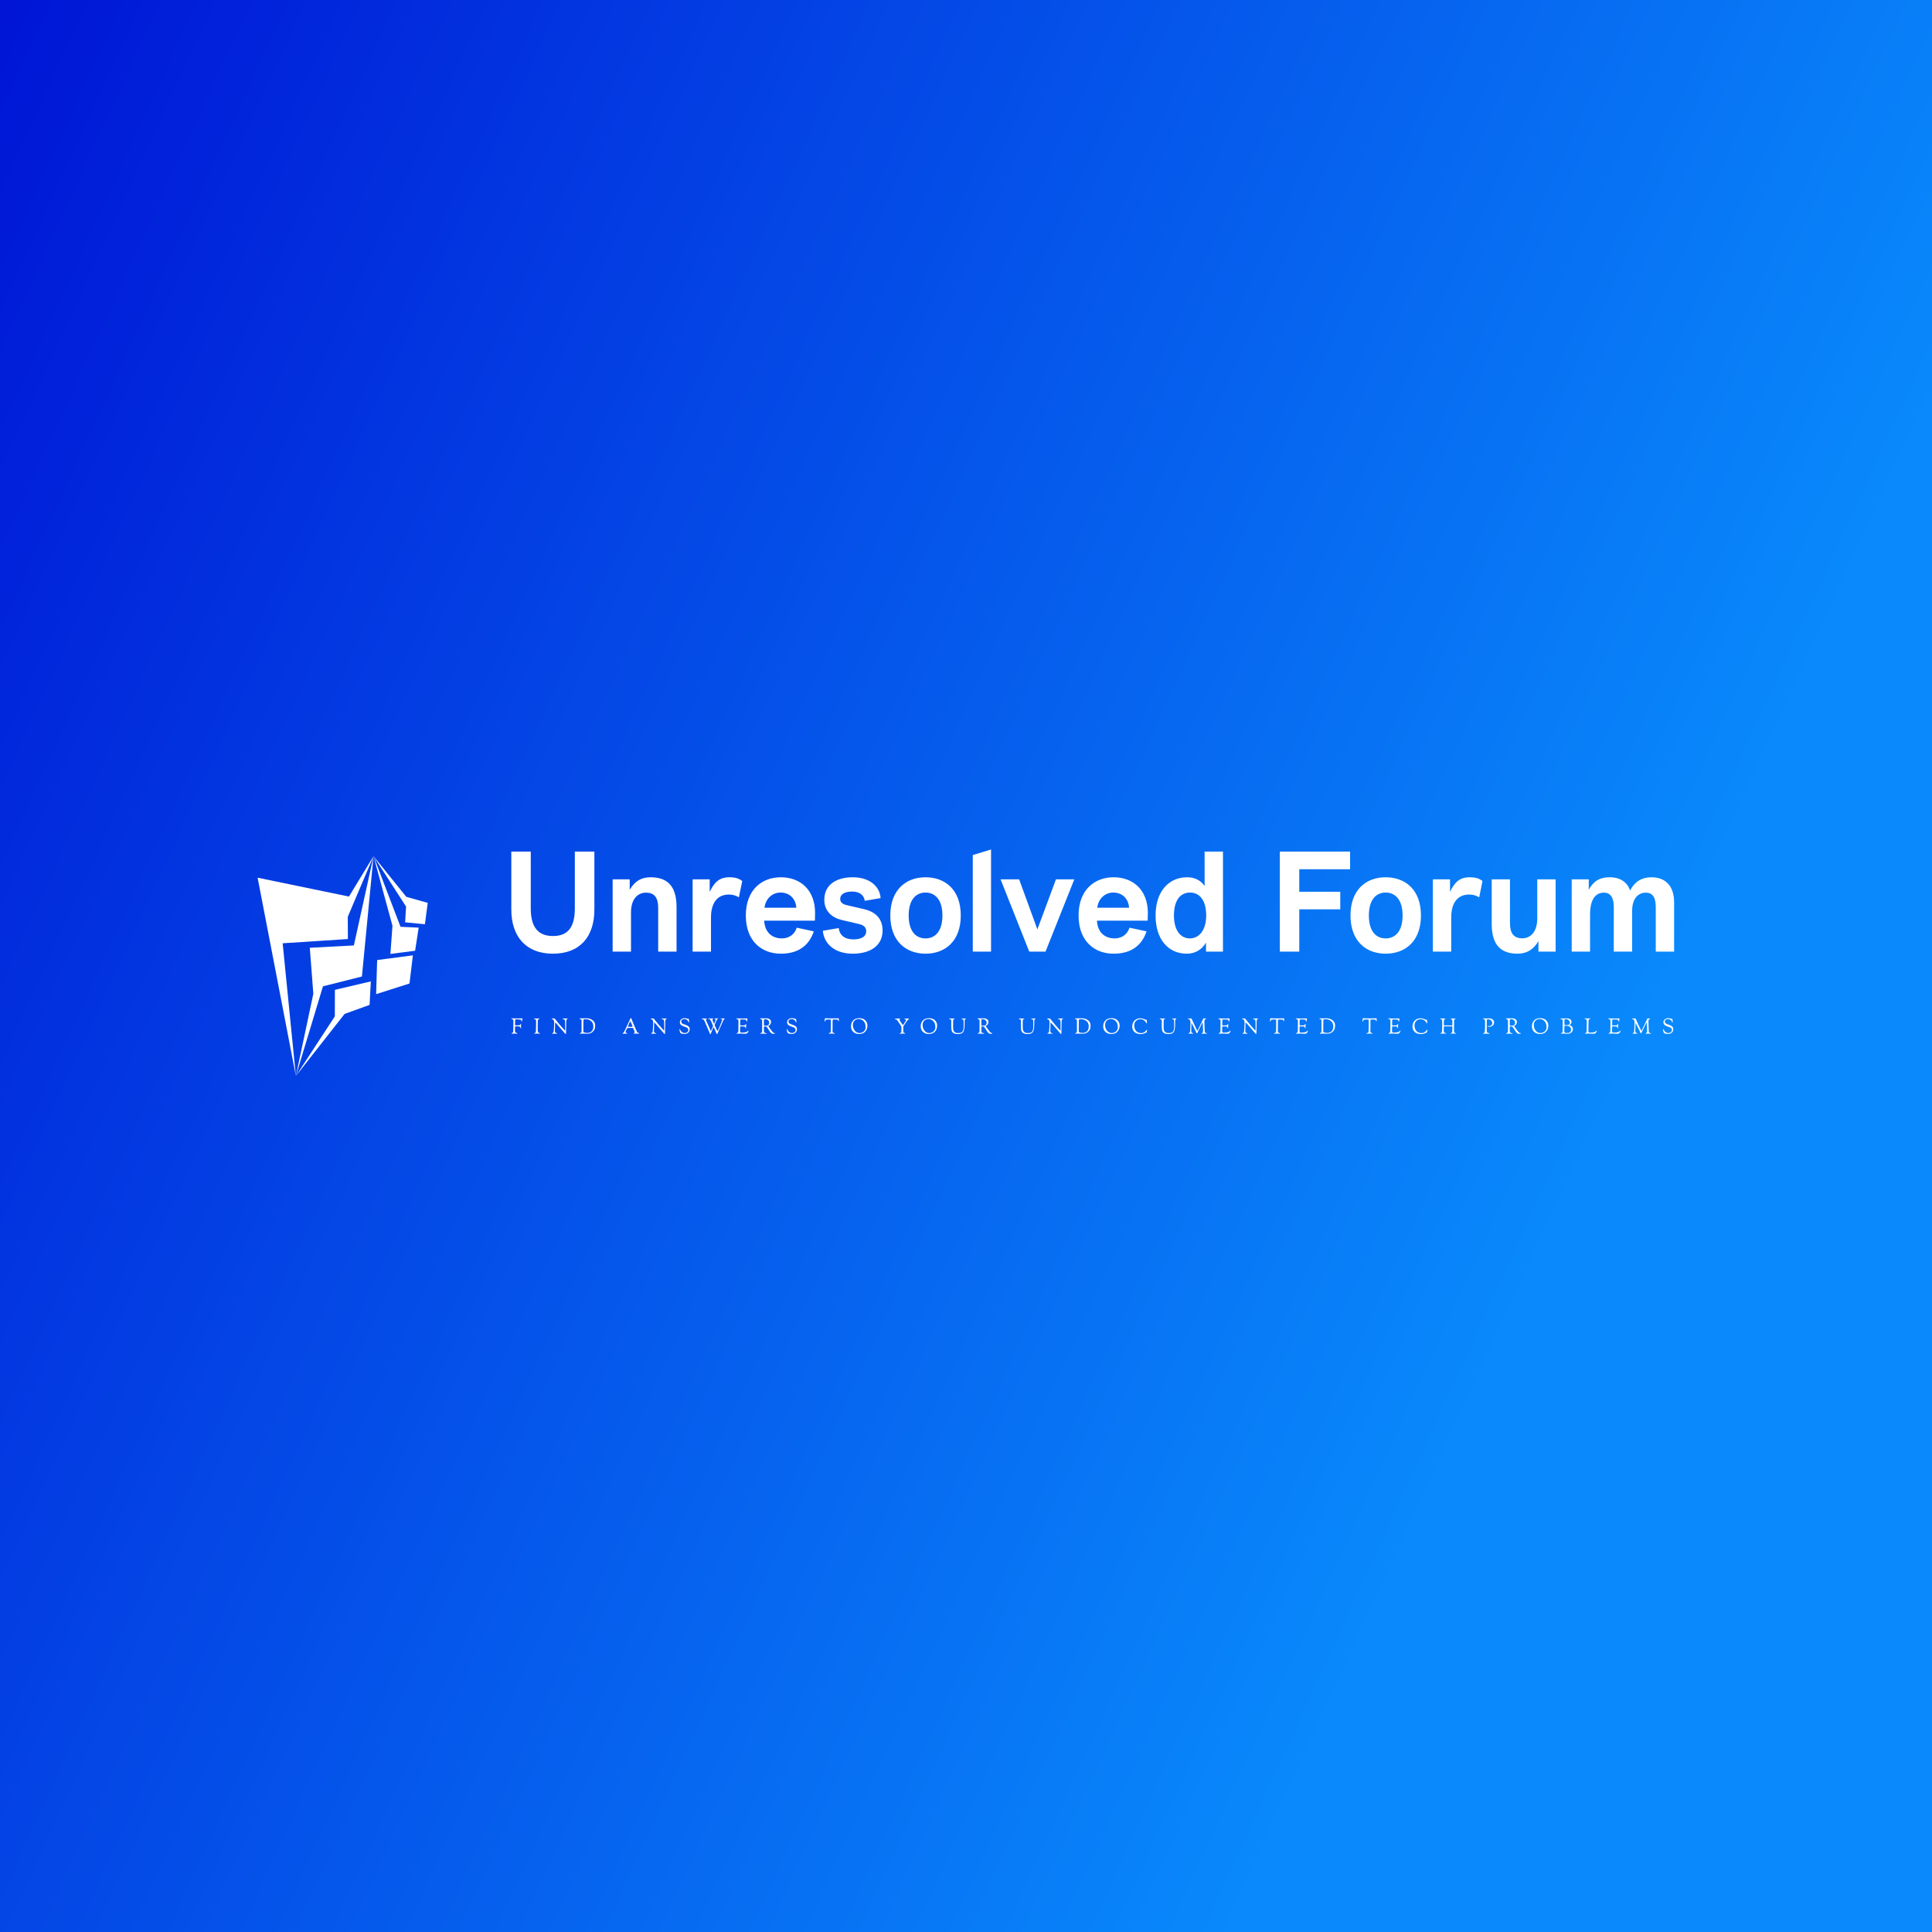 <svg data-v-fde0c5aa="" xmlns="http://www.w3.org/2000/svg" viewBox="0 0 300 300" class="iconLeftSlogan"><rect x="0" y="0" width="300" height="300" fill="#333333" stroke="none"/><!----><defs data-v-fde0c5aa=""><linearGradient data-v-fde0c5aa="" gradientTransform="rotate(25)" id="2c1d36db-bee5-4d37-a3e5-9eb54b8db290" x1="0%" y1="0%" x2="100%" y2="0%"><stop data-v-fde0c5aa="" offset="0%" stop-color="#0015D6" stop-opacity="1"></stop><stop data-v-fde0c5aa="" offset="100%" stop-color="#0989FB" stop-opacity="1"></stop></linearGradient></defs><rect data-v-fde0c5aa="" fill="url(#2c1d36db-bee5-4d37-a3e5-9eb54b8db290)" x="0" y="0" width="300px" height="300px" class="logo-background-square"></rect><defs data-v-fde0c5aa=""><!----></defs><g data-v-fde0c5aa="" id="df7eff6d-9bed-4336-a5ac-8c2cb6237e11" fill="#ffffff" transform="matrix(1.541,0,0,1.541,77.825,131.584)"><path d="M7.42 6.15C7.42 8.08 6.69 8.93 5.22 8.93C3.75 8.93 2.98 8.08 2.98 6.15L2.98 0.42L1.02 0.42L1.02 6.27C1.02 8.96 2.48 10.71 5.21 10.71C7.97 10.71 9.39 8.96 9.39 6.27L9.39 0.42L7.42 0.42ZM13.08 10.50L13.08 6.54C13.08 5.24 13.73 4.56 14.59 4.56C15.48 4.56 15.82 5.12 15.82 6.09L15.82 10.50L17.67 10.50L17.67 6.03C17.67 4.30 17.08 3.01 15.06 3.01C14.15 3.01 13.48 3.37 12.95 4.27L12.95 3.22L11.23 3.22L11.23 10.50ZM21.14 10.50L21.14 7.06C21.14 5.64 21.74 4.75 22.95 4.75C23.38 4.75 23.67 4.87 23.95 5.03L24.29 3.39C23.95 3.12 23.56 3.01 23.00 3.01C21.99 3.01 21.48 3.50 21.01 4.48L21.01 3.22L19.29 3.22L19.29 10.50ZM31.61 7.38C31.61 7.34 31.63 6.93 31.63 6.61C31.63 4.27 30.13 3.01 28.18 3.01C26.28 3.01 24.65 4.26 24.65 6.86C24.65 9.46 26.26 10.71 28.18 10.71C29.88 10.71 31.00 9.95 31.50 8.46L29.78 8.09C29.58 8.75 29.02 9.17 28.29 9.17C27.33 9.17 26.57 8.61 26.50 7.38ZM28.14 4.55C29.06 4.55 29.68 5.17 29.74 6.08L26.53 6.08C26.66 5.07 27.40 4.55 28.14 4.55ZM32.41 8.40C32.54 9.77 33.66 10.71 35.43 10.71C37.09 10.71 38.43 9.98 38.43 8.37C38.43 6.92 37.38 6.41 36.55 6.22L34.79 5.81C34.41 5.73 34.16 5.52 34.16 5.21C34.16 4.69 34.65 4.45 35.36 4.45C36.01 4.45 36.53 4.72 36.64 5.38L38.23 5.11C38.16 3.96 37.16 3.01 35.42 3.01C33.92 3.01 32.56 3.65 32.56 5.28C32.56 6.48 33.39 7.10 34.34 7.32L36.09 7.73C36.51 7.84 36.78 8.04 36.78 8.44C36.78 9.10 36.09 9.27 35.48 9.27C34.57 9.27 34.09 8.81 34.01 8.13L32.41 8.40ZM39.21 6.86C39.21 9.46 40.80 10.71 42.76 10.71C44.73 10.71 46.31 9.46 46.31 6.86C46.31 4.26 44.73 3.01 42.76 3.01C40.80 3.01 39.21 4.26 39.21 6.86ZM41.06 6.86C41.06 5.32 41.75 4.55 42.76 4.55C43.76 4.55 44.46 5.32 44.46 6.86C44.46 8.41 43.76 9.17 42.76 9.17C41.75 9.17 41.06 8.41 41.06 6.86ZM49.36 10.50L49.36 0.21L47.52 0.77L47.52 10.50ZM54.85 10.50L57.75 3.22L55.90 3.22L54.03 8.26L52.19 3.22L50.32 3.22L53.21 10.50ZM65.14 7.38C65.14 7.34 65.16 6.93 65.16 6.61C65.16 4.27 63.66 3.01 61.71 3.01C59.81 3.01 58.18 4.26 58.18 6.86C58.18 9.46 59.79 10.71 61.71 10.71C63.41 10.71 64.53 9.95 65.03 8.46L63.31 8.09C63.11 8.75 62.55 9.17 61.82 9.17C60.86 9.17 60.10 8.61 60.03 7.38ZM61.67 4.55C62.59 4.55 63.21 5.17 63.27 6.08L60.06 6.08C60.19 5.07 60.93 4.55 61.67 4.55ZM70.88 0.42L70.88 3.89C70.46 3.26 69.79 3.01 69.12 3.01C67.30 3.01 65.94 4.40 65.94 6.86C65.94 9.32 67.26 10.71 69.08 10.71C69.94 10.71 70.60 10.30 71.02 9.60L71.02 10.50L72.73 10.50L72.73 0.42ZM71.04 6.86C71.04 8.41 70.27 9.17 69.40 9.17C68.49 9.17 67.79 8.41 67.79 6.86C67.79 5.31 68.45 4.55 69.41 4.55C70.36 4.55 71.04 5.31 71.04 6.86ZM80.42 10.50L80.42 6.24L84.55 6.24L84.55 4.47L80.42 4.47L80.42 2.20L85.54 2.20L85.54 0.42L78.46 0.42L78.46 10.50ZM85.58 6.86C85.58 9.46 87.16 10.71 89.12 10.71C91.10 10.71 92.68 9.46 92.68 6.86C92.68 4.26 91.10 3.01 89.12 3.01C87.16 3.01 85.58 4.26 85.58 6.86ZM87.43 6.86C87.43 5.32 88.12 4.55 89.12 4.55C90.13 4.55 90.83 5.32 90.83 6.86C90.83 8.41 90.13 9.17 89.12 9.17C88.12 9.17 87.43 8.41 87.43 6.86ZM95.73 10.50L95.73 7.06C95.73 5.64 96.33 4.75 97.54 4.75C97.97 4.75 98.27 4.87 98.55 5.03L98.88 3.39C98.55 3.12 98.15 3.01 97.59 3.01C96.59 3.01 96.07 3.50 95.61 4.48L95.61 3.22L93.88 3.22L93.88 10.50ZM104.40 3.22L104.40 7.18C104.40 8.48 103.74 9.16 102.89 9.16C101.99 9.16 101.65 8.60 101.65 7.63L101.65 3.22L99.81 3.22L99.81 7.69C99.81 9.42 100.39 10.71 102.41 10.71C103.32 10.71 103.99 10.32 104.52 9.45L104.52 10.50L106.25 10.50L106.25 3.22ZM109.72 10.50L109.72 6.73C109.72 5.50 110.11 4.56 111.12 4.56C111.72 4.56 112.11 4.98 112.11 5.98L112.11 10.50L113.96 10.50L113.96 6.38C113.96 5.29 114.46 4.56 115.35 4.56C116.13 4.56 116.34 5.21 116.34 6.02L116.34 10.50L118.19 10.50L118.19 5.52C118.19 3.89 117.31 3.01 115.91 3.01C115.00 3.01 114.23 3.39 113.76 4.35C113.47 3.50 112.76 3.01 111.69 3.01C110.73 3.01 110.10 3.36 109.59 4.26L109.59 3.22L107.87 3.22L107.87 10.50Z"></path></g><defs data-v-fde0c5aa=""><!----></defs><g data-v-fde0c5aa="" id="e8e7c604-aa81-4e9d-b5cc-c65c12dfac63" stroke="none" fill="#ffffff" transform="matrix(0.349,0,0,0.349,35.472,132.594)"><g clip-rule="evenodd"><path d="M12.983 10.59l17.018 88.223-5.872-59.049 29.021-1.892-.054-9.883L64.549 1 53.622 18.977z"></path><path d="M59.389 54.548l5.16-53.541-8.74 39.716-19.612 1.045 1.57 20.462-7.766 36.583 12.057-39.899z"></path><path d="M62.8 67.182l.549-10.453-15.979 3.755-.032 11.797-17.337 26.532 21.68-27.616zM65.711 62.394l14.841-4.731 1.509-12.532-15.899 2.095zM72.07 44.502l10.988-1.417 1.581-10.278-8.079-.373L64.549 1l8.43 30.967z"></path><path d="M87.413 31.294l1.256-9.506-9.544-2.694L64.549 1l14.483 22.437-.422 7z"></path></g></g><defs data-v-fde0c5aa=""><!----></defs><g data-v-fde0c5aa="" id="cce2b731-b443-447f-92c1-1b964820100d" fill="#ffffff" transform="matrix(0.238,0,0,0.238,79.33,157.306)"><path d="M0.28 3.68L0.28 3.68Q0.28 3.64 0.30 3.60Q0.32 3.56 0.41 3.50Q0.50 3.44 0.64 3.44L0.64 3.44L1.02 3.44Q1.36 3.44 2.11 3.49Q2.86 3.53 4.06 3.53L4.06 3.53Q5.05 3.53 5.82 3.49Q6.59 3.46 7.24 3.46L7.24 3.46Q7.48 3.46 7.48 3.79L7.48 3.79Q7.48 3.92 7.45 4.11Q7.42 4.30 7.36 4.61Q7.31 4.93 7.28 5.22L7.28 5.22Q7.25 5.50 7.07 5.50L7.07 5.50Q6.87 5.50 6.87 5.22L6.87 5.22Q6.87 4.30 6.23 4.26L6.23 4.26Q4.12 4.09 3.71 4.09L3.71 4.09Q3.08 4.09 2.93 4.24Q2.79 4.40 2.77 4.87L2.77 4.87Q2.77 4.94 2.77 4.98L2.77 4.98Q2.73 5.74 2.73 7.32L2.73 7.32Q2.73 8.01 2.98 8.02L2.98 8.02Q3.05 8.02 3.17 8.03Q3.29 8.04 3.33 8.04L3.33 8.04Q3.43 8.04 3.63 8.03Q3.82 8.02 3.93 8.02L3.93 8.02L4.37 8.02Q5.21 8.02 5.48 7.97Q5.75 7.92 5.98 7.77L5.98 7.77Q6.10 7.69 6.17 7.57Q6.24 7.46 6.27 7.31Q6.30 7.15 6.34 7.08Q6.38 7.01 6.51 7.01Q6.64 7.01 6.66 7.06Q6.69 7.10 6.69 7.24L6.69 7.24Q6.69 7.34 6.63 7.73Q6.57 8.12 6.57 8.40L6.57 8.40Q6.57 8.67 6.62 9.05Q6.66 9.44 6.66 9.55L6.66 9.55Q6.66 9.77 6.62 9.83Q6.57 9.90 6.47 9.90L6.47 9.90Q6.23 9.90 6.17 9.55L6.17 9.55Q6.17 9.52 6.16 9.42Q6.15 9.32 6.14 9.28Q6.13 9.24 6.10 9.16Q6.08 9.09 6.05 9.04Q6.02 9.00 5.98 8.95Q5.94 8.90 5.87 8.88L5.87 8.88Q5.67 8.79 5.17 8.74Q4.66 8.68 4.51 8.68L4.51 8.68L3.29 8.68Q2.72 8.68 2.72 8.95L2.72 8.95Q2.72 9.35 2.70 9.96Q2.69 10.57 2.69 10.96L2.69 10.96Q2.69 11.06 2.68 11.25Q2.67 11.44 2.67 11.52L2.67 11.52Q2.67 11.80 2.73 12.08Q2.79 12.36 3.06 12.67Q3.33 12.98 3.79 12.98L3.79 12.98Q4.21 12.98 4.21 13.23L4.21 13.23Q4.21 13.27 4.19 13.33Q4.16 13.38 4.05 13.44Q3.95 13.50 3.78 13.50L3.78 13.50Q3.56 13.50 3.07 13.44Q2.59 13.38 2.42 13.38L2.42 13.38Q2.03 13.38 1.55 13.43Q1.06 13.47 0.73 13.47L0.73 13.47Q0.45 13.47 0.45 13.31L0.45 13.31Q0.45 13.13 0.51 13.09Q0.57 13.05 1.05 12.88L1.05 12.88Q1.41 12.75 1.50 12.13Q1.58 11.51 1.60 9.60L1.60 9.60Q1.60 8.86 1.60 8.44L1.60 8.44Q1.60 8.06 1.62 7.26Q1.64 6.45 1.64 6.01L1.64 6.01L1.64 5.19Q1.64 4.27 0.98 3.96L0.98 3.96Q0.88 3.92 0.74 3.90Q0.60 3.88 0.51 3.88Q0.42 3.88 0.35 3.83Q0.28 3.78 0.28 3.68ZM15.04 3.71L15.04 3.71Q15.04 3.50 15.43 3.50L15.43 3.50Q15.57 3.50 16.07 3.53Q16.58 3.56 17.01 3.56L17.01 3.56Q17.28 3.56 17.52 3.54Q17.77 3.53 18.24 3.53L18.24 3.53Q18.62 3.53 18.62 3.72L18.62 3.72Q18.62 3.84 17.98 4.10L17.98 4.10Q17.53 4.28 17.53 5.71L17.53 5.71Q17.53 7.60 17.51 9.05Q17.49 10.50 17.49 10.89L17.49 10.89Q17.49 12.07 17.84 12.59L17.84 12.59Q18.14 13.02 18.51 13.02L18.51 13.02Q18.54 13.02 18.65 13.03Q18.76 13.03 18.79 13.03L18.79 13.03Q18.89 13.03 18.98 13.08Q19.08 13.13 19.08 13.19L19.08 13.19Q19.08 13.34 19.00 13.39Q18.93 13.44 18.73 13.44L18.73 13.44Q18.31 13.44 17.96 13.41Q17.60 13.38 17.40 13.38L17.40 13.38Q17.01 13.38 16.55 13.42Q16.09 13.45 15.86 13.45L15.86 13.45Q15.23 13.45 15.23 13.24L15.23 13.24Q15.23 13.12 15.37 13.07Q15.50 13.02 15.67 13.00Q15.83 12.98 16.02 12.82Q16.20 12.66 16.27 12.35L16.27 12.35Q16.30 12.25 16.36 10.76Q16.42 9.27 16.42 8.61L16.42 8.61L16.42 7.81Q16.42 7.63 16.43 7.12Q16.44 6.61 16.44 6.30L16.44 6.30L16.44 5.66Q16.44 5.04 16.38 4.63L16.38 4.63Q16.34 4.30 16.01 4.12Q15.68 3.93 15.33 3.92L15.33 3.92Q15.04 3.91 15.04 3.71ZM26.63 3.77L26.63 3.77Q26.63 3.68 26.73 3.60Q26.82 3.53 26.98 3.53L26.98 3.53Q27.06 3.53 27.26 3.54Q27.45 3.54 27.51 3.54L27.51 3.54Q27.72 3.54 27.90 3.53Q28.08 3.51 28.20 3.51L28.20 3.51Q28.32 3.51 28.49 3.59Q28.66 3.67 28.69 3.75L28.69 3.75Q28.71 3.79 28.84 3.94Q28.97 4.09 29.18 4.33Q29.39 4.56 29.55 4.79L29.55 4.79Q31.46 7.27 34.65 10.77L34.65 10.77Q34.73 10.86 34.85 10.99Q34.97 11.12 35.02 11.18Q35.07 11.24 35.13 11.30Q35.18 11.35 35.22 11.38Q35.25 11.40 35.28 11.40L35.28 11.40Q35.42 11.40 35.42 10.53L35.42 10.53L35.42 8.89Q35.42 7.95 35.41 7.31Q35.41 6.66 35.40 6.38Q35.39 6.09 35.39 6.02L35.39 6.02L35.39 5.92Q35.39 5.45 35.33 5.11Q35.27 4.77 35.18 4.59Q35.10 4.41 34.94 4.28Q34.78 4.16 34.66 4.12Q34.55 4.09 34.34 4.05Q34.13 4.00 34.05 3.98L34.05 3.98Q33.77 3.89 33.77 3.74L33.77 3.74Q33.77 3.53 34.03 3.53L34.03 3.53Q34.12 3.53 34.71 3.54Q35.29 3.54 35.36 3.54L35.36 3.54Q35.70 3.54 36.11 3.53Q36.53 3.51 36.62 3.51L36.62 3.51Q36.86 3.51 36.95 3.56Q37.04 3.61 37.04 3.75L37.04 3.75Q37.04 3.81 36.97 3.86Q36.89 3.91 36.81 3.94Q36.72 3.98 36.64 4.00L36.64 4.00L36.55 4.03Q36.09 4.28 36.09 5.61L36.09 5.61L36.09 6.15Q36.09 7.21 36.02 9.83Q35.94 12.46 35.94 13.08L35.94 13.08L35.94 13.36Q35.94 13.68 35.74 13.68L35.74 13.68Q35.62 13.68 35.52 13.58L35.52 13.58Q30.87 8.19 29.97 7.17Q29.06 6.16 28.97 6.16L28.97 6.16Q28.83 6.16 28.83 7.11L28.83 7.11Q28.83 8.44 28.77 9.97Q28.71 11.51 28.71 11.65L28.71 11.65Q28.71 12.28 28.93 12.61Q29.15 12.94 29.40 12.98Q29.65 13.02 29.87 13.07Q30.09 13.12 30.09 13.26L30.09 13.26Q30.09 13.41 30.04 13.45Q29.99 13.50 29.86 13.50L29.86 13.50Q29.76 13.50 29.42 13.48Q29.08 13.47 28.36 13.47L28.36 13.47Q28.24 13.47 27.85 13.48Q27.45 13.50 27.17 13.50L27.17 13.50Q26.87 13.50 26.87 13.27L26.87 13.27Q26.87 13.15 27.05 13.11Q27.23 13.08 27.50 12.89Q27.76 12.71 27.90 12.21L27.90 12.21Q27.99 11.89 28.11 9.60Q28.24 7.32 28.24 6.45L28.24 6.45Q28.24 5.25 27.90 4.65Q27.57 4.06 26.81 3.98L26.81 3.98Q26.63 3.96 26.63 3.77ZM44.80 3.64L44.80 3.64Q44.80 3.51 44.92 3.49Q45.04 3.47 45.51 3.47L45.51 3.47L46.73 3.47Q47.08 3.47 48.02 3.44Q48.96 3.42 49.46 3.42L49.46 3.42Q50.43 3.42 51.39 3.71Q52.36 4.00 53.17 4.56Q53.98 5.11 54.49 6.00Q54.99 6.89 54.99 7.98L54.99 7.98Q54.99 8.96 54.86 9.68Q54.73 10.40 54.42 10.93Q54.11 11.45 53.80 11.78Q53.49 12.11 52.96 12.56L52.96 12.56Q52.54 12.89 51.74 13.19Q50.95 13.48 50.11 13.48L50.11 13.48Q50.02 13.48 48.68 13.45Q47.33 13.41 46.75 13.41L46.75 13.41Q46.26 13.41 45.84 13.45Q45.42 13.48 45.35 13.48L45.35 13.48Q45.01 13.48 45.01 13.30L45.01 13.30Q45.01 13.19 45.06 13.14Q45.11 13.09 45.27 13.05Q45.43 13.01 45.50 12.98L45.50 12.98Q45.72 12.88 45.91 12.61Q46.10 12.33 46.10 12.07L46.10 12.07Q46.10 11.28 46.11 10.07Q46.12 8.85 46.12 8.27L46.12 8.27Q46.12 7.77 46.11 6.70Q46.10 5.63 46.10 4.72L46.10 4.72Q46.10 4.48 45.87 4.23Q45.64 3.99 45.36 3.98L45.36 3.98Q45.16 3.96 45.07 3.95Q44.98 3.93 44.89 3.86Q44.80 3.78 44.80 3.64ZM47.28 11.47L47.28 11.47Q47.28 11.73 47.28 11.90Q47.29 12.07 47.34 12.21Q47.39 12.35 47.42 12.40Q47.45 12.46 47.59 12.53Q47.73 12.60 47.80 12.62Q47.88 12.64 48.13 12.71Q48.38 12.78 48.55 12.82L48.55 12.82Q49.04 12.96 49.57 12.96L49.57 12.96L49.85 12.96Q50.81 12.96 51.48 12.69Q52.15 12.42 52.77 11.83L52.77 11.83Q53.80 10.84 53.80 8.61L53.80 8.61Q53.80 7.49 53.36 6.58Q52.92 5.67 52.21 5.13Q51.49 4.59 50.67 4.30Q49.84 4.02 49 4.02L49 4.02Q48.62 4.02 48.45 4.02Q48.27 4.02 48.04 4.05Q47.81 4.09 47.73 4.11Q47.66 4.13 47.54 4.25Q47.43 4.37 47.41 4.45Q47.39 4.54 47.35 4.78Q47.32 5.03 47.32 5.21Q47.32 5.39 47.32 5.80L47.32 5.80Q47.32 6.10 47.31 7.24Q47.29 8.39 47.29 8.48L47.29 8.48Q47.29 9.32 47.28 10.30Q47.28 11.28 47.28 11.47ZM72.87 13.33L72.87 13.33Q72.87 13.13 73.08 13.06L73.08 13.06Q73.53 12.89 73.86 12.31Q74.20 11.73 75.53 8.83L75.53 8.83Q76.90 5.87 77.95 3.63L77.95 3.63Q78.05 3.42 78.13 3.36Q78.20 3.30 78.37 3.30L78.37 3.30Q78.50 3.30 78.54 3.36Q78.58 3.42 78.72 3.82L78.72 3.82Q78.81 4.06 78.87 4.23Q78.93 4.40 79.07 4.77Q79.21 5.15 79.38 5.56L79.38 5.56Q79.83 6.66 80.93 9.22Q82.03 11.77 82.12 11.98L82.12 11.98Q82.36 12.46 82.66 12.71Q82.95 12.95 83.17 12.97Q83.38 12.99 83.53 13.04Q83.68 13.09 83.68 13.26L83.68 13.26Q83.68 13.47 83.30 13.47L83.30 13.47Q83.15 13.47 82.70 13.43Q82.25 13.38 82.04 13.38L82.04 13.38Q81.77 13.38 81.35 13.41Q80.93 13.44 80.74 13.44L80.74 13.44Q80.30 13.44 80.19 13.40Q80.07 13.37 80.07 13.24L80.07 13.24Q80.07 13.15 80.18 13.08Q80.29 13.02 80.42 13.00Q80.54 12.98 80.65 12.87Q80.77 12.77 80.77 12.59L80.77 12.59Q80.77 12.28 80.42 11.33Q80.07 10.37 79.83 9.93L79.83 9.93Q79.70 9.69 79.25 9.69L79.25 9.69Q79.18 9.69 78.64 9.70Q78.09 9.72 77.56 9.72L77.56 9.72L76.82 9.72Q76.19 9.72 76.03 9.79Q75.87 9.86 75.74 10.12L75.74 10.12Q75.66 10.30 75.46 10.70Q75.26 11.10 75.19 11.26Q75.12 11.41 75.02 11.65Q74.91 11.90 74.88 12.05Q74.84 12.19 74.84 12.31L74.84 12.31Q74.84 12.63 75.01 12.80Q75.17 12.96 75.36 12.98Q75.56 13.01 75.72 13.06Q75.88 13.12 75.88 13.26L75.88 13.26Q75.88 13.36 75.84 13.40Q75.80 13.45 75.64 13.45L75.64 13.45Q75.56 13.45 75.16 13.45Q74.76 13.44 74.48 13.44L74.48 13.44Q74.17 13.44 73.79 13.47Q73.40 13.50 73.28 13.50L73.28 13.50Q72.87 13.50 72.87 13.33ZM76.38 8.71L76.38 8.71Q76.38 8.89 76.51 8.93Q76.64 8.97 77.10 8.97L77.10 8.97L77.53 8.97L78.86 8.96Q79.41 8.96 79.41 8.74L79.41 8.74Q79.41 8.55 78.72 7.01Q78.04 5.46 77.85 5.46L77.85 5.46Q77.73 5.46 77.06 7.01Q76.38 8.55 76.38 8.71ZM91.24 3.77L91.24 3.77Q91.24 3.68 91.34 3.60Q91.43 3.53 91.59 3.53L91.59 3.53Q91.67 3.53 91.87 3.54Q92.06 3.54 92.12 3.54L92.12 3.54Q92.33 3.54 92.51 3.53Q92.69 3.51 92.81 3.51L92.81 3.51Q92.93 3.51 93.10 3.59Q93.27 3.67 93.30 3.75L93.30 3.75Q93.32 3.79 93.45 3.94Q93.58 4.09 93.79 4.33Q94.00 4.56 94.16 4.79L94.16 4.79Q96.07 7.27 99.26 10.77L99.26 10.77Q99.34 10.86 99.46 10.99Q99.58 11.12 99.63 11.18Q99.68 11.24 99.74 11.30Q99.79 11.35 99.83 11.38Q99.86 11.40 99.89 11.40L99.89 11.40Q100.03 11.40 100.03 10.53L100.03 10.53L100.03 8.89Q100.03 7.95 100.02 7.31Q100.02 6.66 100.01 6.38Q100.00 6.09 100.00 6.02L100.00 6.02L100.00 5.92Q100.00 5.45 99.94 5.11Q99.88 4.77 99.79 4.59Q99.71 4.41 99.55 4.28Q99.39 4.16 99.27 4.12Q99.16 4.09 98.95 4.05Q98.74 4.00 98.66 3.98L98.66 3.98Q98.38 3.89 98.38 3.74L98.38 3.74Q98.38 3.53 98.64 3.53L98.64 3.53Q98.73 3.53 99.32 3.54Q99.90 3.54 99.97 3.54L99.97 3.54Q100.31 3.54 100.72 3.53Q101.14 3.51 101.23 3.51L101.23 3.51Q101.47 3.51 101.56 3.56Q101.65 3.61 101.65 3.75L101.65 3.75Q101.65 3.81 101.58 3.86Q101.50 3.91 101.42 3.94Q101.33 3.98 101.25 4.00L101.25 4.00L101.16 4.03Q100.70 4.28 100.70 5.61L100.70 5.61L100.70 6.15Q100.70 7.21 100.63 9.83Q100.55 12.46 100.55 13.08L100.55 13.08L100.55 13.36Q100.55 13.68 100.35 13.68L100.35 13.68Q100.23 13.68 100.13 13.58L100.13 13.58Q95.48 8.19 94.58 7.17Q93.67 6.16 93.58 6.16L93.58 6.16Q93.44 6.16 93.44 7.11L93.44 7.11Q93.44 8.44 93.38 9.97Q93.32 11.51 93.32 11.65L93.32 11.65Q93.32 12.28 93.54 12.61Q93.76 12.94 94.01 12.98Q94.26 13.02 94.48 13.07Q94.70 13.12 94.70 13.26L94.70 13.26Q94.70 13.41 94.65 13.45Q94.60 13.50 94.47 13.50L94.47 13.50Q94.37 13.50 94.03 13.48Q93.69 13.47 92.97 13.47L92.97 13.47Q92.85 13.47 92.46 13.48Q92.06 13.50 91.78 13.50L91.78 13.50Q91.48 13.50 91.48 13.27L91.48 13.27Q91.48 13.15 91.66 13.11Q91.84 13.08 92.11 12.89Q92.37 12.71 92.51 12.21L92.51 12.21Q92.60 11.89 92.72 9.60Q92.85 7.32 92.85 6.45L92.85 6.45Q92.85 5.25 92.51 4.65Q92.18 4.06 91.42 3.98L91.42 3.98Q91.24 3.96 91.24 3.77ZM109.96 10.82L109.96 10.82Q109.96 10.53 110.15 10.53L110.15 10.53Q110.33 10.53 110.38 10.67L110.38 10.67Q110.52 11.00 110.63 11.25Q110.75 11.49 111.02 11.85Q111.29 12.21 111.59 12.44Q111.90 12.67 112.38 12.84Q112.87 13.01 113.44 13.01L113.44 13.01Q114.49 13.01 115.13 12.45Q115.77 11.90 115.77 11.00L115.77 11.00Q115.77 10.35 115.33 9.90Q114.90 9.46 114.34 9.27Q113.78 9.09 112.92 8.77Q112.06 8.46 111.51 8.13L111.51 8.13Q110.24 7.38 110.24 6.08L110.24 6.08Q110.24 4.83 111.14 4.08Q112.04 3.33 113.48 3.33L113.48 3.33Q114.02 3.33 114.75 3.56Q115.49 3.79 115.50 3.79L115.50 3.79Q115.54 3.79 115.65 3.74Q115.77 3.68 115.82 3.68L115.82 3.68Q116.00 3.68 116.03 3.79L116.03 3.79Q116.33 5.49 116.33 5.70L116.33 5.70Q116.33 6.09 116.13 6.09L116.13 6.09Q116.00 6.09 115.93 5.89L115.93 5.89Q115.77 5.49 115.60 5.24Q115.44 4.98 115.37 4.91Q115.30 4.84 115.01 4.58L115.01 4.58Q114.25 3.91 113.18 3.91L113.18 3.91Q112.31 3.91 111.72 4.33Q111.13 4.75 111.13 5.46L111.13 5.46Q111.13 6.09 111.47 6.50Q111.82 6.90 112.39 7.13Q112.97 7.35 113.60 7.55Q114.23 7.74 114.93 8.09Q115.64 8.44 116.10 8.93L116.10 8.93Q116.66 9.53 116.66 10.43L116.66 10.43Q116.66 11.90 115.72 12.76Q114.79 13.62 113.40 13.62L113.40 13.62Q112.43 13.62 111.85 13.52Q111.26 13.41 110.64 13.09L110.64 13.09Q110.46 12.98 110.21 12.00Q109.96 11.02 109.96 10.82ZM124.56 3.71L124.56 3.71Q124.56 3.51 124.94 3.51L124.94 3.51Q125.02 3.51 125.47 3.54Q125.93 3.56 126.48 3.56L126.48 3.56Q126.87 3.56 127.26 3.54Q127.65 3.51 127.68 3.51L127.68 3.51Q127.81 3.51 127.84 3.55Q127.88 3.58 127.88 3.68L127.88 3.68Q127.88 3.77 127.57 3.92Q127.27 4.07 127.27 4.34L127.27 4.34Q127.27 4.47 127.33 4.65Q127.39 4.83 127.55 5.22Q127.72 5.61 127.91 6.03Q128.10 6.45 128.49 7.33Q128.88 8.20 129.26 9.07L129.26 9.07Q129.36 9.30 129.55 9.74Q129.74 10.18 129.86 10.46Q129.98 10.74 130.12 11.05Q130.26 11.37 130.35 11.52Q130.44 11.68 130.48 11.68L130.48 11.68Q130.54 11.68 130.93 10.81Q131.32 9.94 131.63 9.17L131.63 9.17Q131.68 9.04 131.76 8.89Q131.84 8.74 131.87 8.63Q131.91 8.53 131.91 8.41L131.91 8.41Q131.91 8.25 131.07 6.36Q130.23 4.48 129.99 4.21L129.99 4.21Q129.93 4.14 129.88 4.10Q129.82 4.06 129.77 4.02Q129.72 3.99 129.69 3.97Q129.65 3.95 129.60 3.94Q129.54 3.93 129.52 3.93Q129.50 3.93 129.44 3.93Q129.37 3.92 129.36 3.92L129.36 3.92Q128.97 3.88 128.88 3.84Q128.80 3.81 128.80 3.70L128.80 3.70Q128.80 3.50 129.21 3.50L129.21 3.50Q129.29 3.50 129.75 3.53Q130.21 3.56 130.75 3.56L130.75 3.56Q130.77 3.56 131.12 3.53Q131.47 3.50 131.67 3.50L131.67 3.50Q132.09 3.50 132.09 3.61L132.09 3.61Q132.09 3.70 131.94 3.78Q131.78 3.86 131.63 4.00Q131.49 4.13 131.49 4.33L131.49 4.33Q131.49 4.59 131.92 5.57L131.92 5.57Q131.95 5.63 132.11 6.03Q132.27 6.44 132.40 6.71Q132.52 6.99 132.58 6.99L132.58 6.99Q132.69 6.99 133.14 5.76Q133.59 4.54 133.59 4.31L133.59 4.31Q133.59 4.06 133.38 3.96Q133.17 3.85 132.96 3.80Q132.75 3.75 132.75 3.64L132.75 3.64Q132.75 3.49 133.06 3.49L133.06 3.49Q133.14 3.49 133.48 3.50Q133.81 3.51 133.95 3.51L133.95 3.51L134.19 3.51Q134.39 3.51 134.93 3.47L134.93 3.47L135.06 3.47Q135.24 3.47 135.24 3.61Q135.24 3.75 134.97 3.84Q134.71 3.92 134.61 4.02L134.61 4.02Q134.39 4.24 134.22 4.66L134.22 4.66Q133.92 5.38 133.52 6.33L133.52 6.33Q133.10 7.31 133.03 7.50Q132.96 7.70 132.96 7.85L132.96 7.85Q132.96 7.97 133.81 9.87Q134.67 11.77 134.82 11.77L134.82 11.77Q134.99 11.77 136.45 8.24Q137.91 4.70 137.91 4.35L137.91 4.35Q137.91 4.13 137.75 4.01Q137.59 3.89 137.40 3.87Q137.20 3.85 137.04 3.80Q136.88 3.75 136.88 3.64L136.88 3.64Q136.88 3.54 136.92 3.52Q136.96 3.50 137.14 3.50L137.14 3.50Q137.19 3.50 137.47 3.51Q137.75 3.51 138.03 3.51L138.03 3.51Q138.28 3.51 138.59 3.50Q138.91 3.49 139.27 3.49L139.27 3.49Q139.55 3.49 139.55 3.68L139.55 3.68Q139.55 3.78 139.47 3.84Q139.40 3.89 139.24 3.98Q139.09 4.06 138.98 4.17L138.98 4.17Q138.91 4.24 138.86 4.31Q138.81 4.38 138.75 4.49Q138.70 4.59 138.66 4.66Q138.63 4.73 138.55 4.91Q138.47 5.08 138.43 5.18L138.43 5.18Q137.35 7.59 136.02 10.58L136.02 10.58Q134.96 13.01 134.76 13.41Q134.57 13.82 134.46 13.82L134.46 13.82Q134.39 13.82 134.29 13.64Q134.19 13.47 134.01 13.05Q133.84 12.64 133.81 12.57L133.81 12.57Q133.67 12.26 133.44 11.72Q133.21 11.17 133.05 10.79Q132.89 10.42 132.72 10.02Q132.55 9.63 132.44 9.43Q132.33 9.23 132.29 9.23L132.29 9.23Q132.15 9.23 131.34 11.16Q130.54 13.09 130.48 13.31L130.48 13.31Q130.47 13.37 130.44 13.43Q130.42 13.48 130.41 13.52Q130.40 13.57 130.38 13.61Q130.37 13.65 130.35 13.68Q130.34 13.71 130.33 13.73Q130.33 13.76 130.31 13.78Q130.30 13.80 130.28 13.82Q130.27 13.83 130.26 13.84Q130.24 13.85 130.23 13.85Q130.21 13.86 130.19 13.86L130.19 13.86Q130.06 13.86 129.88 13.46Q129.70 13.06 129.22 11.89Q128.74 10.72 128.25 9.65L128.25 9.65Q127.44 7.87 126.53 5.63L126.53 5.63Q126.27 4.96 125.96 4.57Q125.65 4.19 125.41 4.09Q125.17 3.99 124.98 3.98Q124.78 3.96 124.67 3.92Q124.56 3.88 124.56 3.71ZM147.10 3.65L147.10 3.65Q147.10 3.46 147.49 3.46L147.49 3.46Q147.55 3.46 147.67 3.47Q147.80 3.49 147.87 3.49L147.87 3.49Q147.91 3.49 149.18 3.52Q150.46 3.56 151.28 3.56L151.28 3.56Q151.58 3.56 152.73 3.53Q153.89 3.50 154.08 3.50L154.08 3.50Q154.35 3.50 154.35 3.82L154.35 3.82Q154.35 3.91 154.27 4.38Q154.18 4.84 154.18 5.25L154.18 5.25Q154.18 5.38 154.11 5.47Q154.04 5.56 153.96 5.56L153.96 5.56Q153.75 5.56 153.75 5.26L153.75 5.26Q153.75 4.89 153.51 4.58Q153.27 4.27 152.92 4.26L152.92 4.26Q151.66 4.16 150.99 4.16L150.99 4.16L150.63 4.16Q149.90 4.16 149.78 4.26Q149.66 4.37 149.63 5.01L149.63 5.01Q149.58 6.02 149.58 7.35L149.58 7.35Q149.58 8.05 149.84 8.06L149.84 8.06L150.19 8.06L150.78 8.06L151.21 8.06Q152.05 8.06 152.33 8.01Q152.61 7.95 152.84 7.80L152.84 7.80Q153.10 7.62 153.16 7.28L153.16 7.28Q153.20 7.04 153.36 7.04L153.36 7.04Q153.48 7.04 153.51 7.08Q153.54 7.13 153.54 7.27L153.54 7.27Q153.54 7.36 153.48 7.91Q153.43 8.46 153.43 8.74L153.43 8.74Q153.43 9.00 153.45 9.24Q153.47 9.48 153.47 9.59L153.47 9.59Q153.47 9.94 153.37 9.94L153.37 9.94Q153.16 9.94 153.06 9.60L153.06 9.60Q152.87 9.02 152.71 8.92L152.71 8.92Q152.42 8.72 151.37 8.72L151.37 8.72Q150.95 8.72 150.69 8.72Q150.43 8.72 150.35 8.71Q150.28 8.71 150.23 8.71Q150.18 8.71 150.14 8.71L150.14 8.71Q149.56 8.71 149.56 8.97L149.56 8.97Q149.56 9.38 149.55 9.99Q149.53 10.60 149.53 10.99L149.53 10.99L149.53 11.55Q149.53 12.56 149.87 12.66L149.87 12.66Q150.22 12.77 150.47 12.77L150.47 12.77Q151.52 12.77 152.31 12.67Q153.10 12.57 153.50 12.42Q153.90 12.28 154.17 12.10Q154.43 11.93 154.51 11.78Q154.59 11.63 154.66 11.54Q154.74 11.44 154.83 11.44L154.83 11.44Q154.99 11.44 154.99 11.68L154.99 11.68Q154.99 12.28 154.39 12.89Q153.79 13.51 153.34 13.51L153.34 13.51Q152.33 13.51 151.07 13.44Q149.80 13.37 149.49 13.37L149.49 13.37Q149.10 13.37 148.51 13.43Q147.92 13.50 147.59 13.50L147.59 13.50Q147.29 13.50 147.29 13.36L147.29 13.36Q147.29 13.23 147.29 13.19Q147.29 13.15 147.34 13.12Q147.38 13.09 147.43 13.08Q147.48 13.08 147.61 13.03Q147.74 12.99 147.90 12.92L147.90 12.92Q148.23 12.75 148.34 12.26Q148.44 11.77 148.44 10.21L148.44 10.21L148.44 8.47Q148.44 8.09 148.46 7.29Q148.48 6.50 148.48 6.05L148.48 6.05Q148.48 5.67 148.46 4.77L148.46 4.77Q148.44 4.37 148.11 4.14Q147.77 3.92 147.32 3.91L147.32 3.91Q147.10 3.91 147.10 3.65ZM162.55 3.70L162.55 3.70Q162.55 3.47 162.96 3.47L162.96 3.47L165.28 3.47Q165.61 3.47 166.03 3.45Q166.45 3.43 166.68 3.43L166.68 3.43Q167.94 3.43 168.84 4.07Q169.74 4.70 169.74 5.78L169.74 5.78Q169.74 6.50 169.46 7.03Q169.19 7.57 168.86 7.81Q168.53 8.05 168.26 8.22Q167.99 8.40 167.99 8.46L167.99 8.46Q167.99 8.62 169.16 10.27Q170.34 11.91 170.77 12.38L170.77 12.38Q171.30 13.03 172.06 13.03L172.06 13.03Q172.26 13.03 172.26 13.20L172.26 13.20Q172.26 13.41 172.09 13.48Q171.92 13.55 171.22 13.55L171.22 13.55Q170.56 13.55 170.02 13.23L170.02 13.23Q169.32 12.82 167.65 10.09L167.65 10.09Q167.55 9.94 167.51 9.87L167.51 9.87Q166.84 8.78 166.47 8.78L166.47 8.78L166.18 8.78L165.33 8.78Q165.16 8.78 165.12 8.92Q165.09 9.06 165.09 9.77L165.09 9.77Q165.09 10.44 165.09 10.88Q165.09 11.31 165.09 11.43Q165.10 11.55 165.10 11.63Q165.10 11.70 165.10 11.75L165.10 11.75Q165.10 12.32 165.37 12.63Q165.63 12.95 165.96 13.00Q166.29 13.05 166.56 13.11Q166.82 13.17 166.82 13.31L166.82 13.31Q166.82 13.54 166.57 13.54L166.57 13.54Q166.56 13.54 165.61 13.49Q164.65 13.44 164.57 13.44L164.57 13.44Q164.16 13.44 163.60 13.47Q163.04 13.50 163.03 13.50L163.03 13.50Q162.74 13.50 162.74 13.27L162.74 13.27Q162.74 13.12 162.92 13.05Q163.10 12.99 163.32 12.96Q163.55 12.94 163.73 12.66Q163.91 12.38 163.91 11.86L163.91 11.86Q163.91 11.49 163.92 9.90Q163.93 8.30 163.93 7.45L163.93 7.45Q163.93 6.58 163.92 5.86Q163.91 5.14 163.91 5.08L163.91 5.08Q163.91 4.56 163.70 4.29Q163.49 4.02 163.23 3.98Q162.97 3.95 162.76 3.89Q162.55 3.84 162.55 3.70ZM165.09 5.54L165.09 5.94Q165.09 7.38 165.10 7.72Q165.12 8.06 165.20 8.12L165.20 8.12Q165.41 8.25 165.80 8.25L165.80 8.25L165.94 8.25L166.35 8.25Q167.54 8.25 168.05 7.70Q168.56 7.15 168.56 6.30L168.56 6.30Q168.56 5.43 167.88 4.72Q167.20 4.00 165.83 4.00L165.83 4.00Q165.31 4.00 165.20 4.28Q165.09 4.55 165.09 5.54L165.09 5.54ZM179.94 10.82L179.94 10.82Q179.94 10.53 180.14 10.53L180.14 10.53Q180.32 10.53 180.36 10.67L180.36 10.67Q180.50 11.00 180.62 11.25Q180.74 11.49 181.01 11.85Q181.27 12.21 181.58 12.44Q181.89 12.67 182.37 12.84Q182.85 13.01 183.43 13.01L183.43 13.01Q184.48 13.01 185.11 12.45Q185.75 11.90 185.75 11.00L185.75 11.00Q185.75 10.35 185.32 9.90Q184.88 9.46 184.32 9.27Q183.76 9.09 182.90 8.77Q182.04 8.46 181.50 8.13L181.50 8.13Q180.22 7.38 180.22 6.08L180.22 6.08Q180.22 4.83 181.12 4.08Q182.03 3.33 183.47 3.33L183.47 3.33Q184.00 3.33 184.74 3.56Q185.47 3.79 185.49 3.79L185.49 3.79Q185.53 3.79 185.64 3.74Q185.75 3.68 185.81 3.68L185.81 3.68Q185.99 3.68 186.02 3.79L186.02 3.79Q186.31 5.49 186.31 5.70L186.31 5.70Q186.31 6.09 186.12 6.09L186.12 6.09Q185.99 6.09 185.92 5.89L185.92 5.89Q185.75 5.49 185.59 5.24Q185.43 4.98 185.36 4.91Q185.29 4.84 185.00 4.58L185.00 4.58Q184.24 3.91 183.16 3.91L183.16 3.91Q182.29 3.91 181.71 4.33Q181.12 4.75 181.12 5.46L181.12 5.46Q181.12 6.09 181.46 6.50Q181.80 6.90 182.38 7.13Q182.95 7.35 183.58 7.55Q184.21 7.74 184.92 8.09Q185.63 8.44 186.09 8.93L186.09 8.93Q186.65 9.53 186.65 10.43L186.65 10.43Q186.65 11.90 185.71 12.76Q184.77 13.62 183.39 13.62L183.39 13.62Q182.42 13.62 181.83 13.52Q181.24 13.41 180.63 13.09L180.63 13.09Q180.45 12.98 180.19 12.00Q179.94 11.02 179.94 10.82ZM204.72 5.32L204.72 5.32Q204.72 4.76 204.86 3.88L204.86 3.88Q204.86 3.85 204.87 3.78Q204.88 3.71 204.88 3.69Q204.89 3.67 204.90 3.62Q204.90 3.57 204.92 3.55Q204.93 3.53 204.95 3.49Q204.97 3.46 205.00 3.44Q205.03 3.43 205.07 3.42Q205.11 3.40 205.17 3.39Q205.23 3.39 205.30 3.39L205.30 3.39Q205.52 3.39 206.48 3.44Q207.44 3.50 209.24 3.50L209.24 3.50Q212.32 3.50 213.56 3.43L213.56 3.43Q213.57 3.43 213.60 3.42Q213.64 3.42 213.65 3.42L213.65 3.42Q213.81 3.42 213.86 3.50Q213.92 3.58 213.92 3.65L213.92 3.65Q213.92 3.75 213.96 4.24Q214.00 4.73 214.00 4.79L214.00 4.79Q214.00 5.14 213.96 5.23Q213.92 5.32 213.78 5.32L213.78 5.32Q213.67 5.32 213.63 5.15L213.63 5.15Q213.51 4.75 213.43 4.60Q213.35 4.45 213.07 4.34Q212.79 4.23 212.21 4.23L212.21 4.23L210.39 4.23Q210.06 4.23 209.98 4.36Q209.90 4.49 209.90 5.12L209.90 5.12L209.90 5.81Q209.90 7.69 209.88 9.11Q209.86 10.54 209.86 10.93L209.86 10.93Q209.86 11.13 209.85 11.43Q209.85 11.73 209.85 11.84L209.85 11.84Q209.85 12.45 210.04 12.64L210.04 12.64Q210.22 12.81 210.45 12.90Q210.67 12.99 210.83 13.01Q210.99 13.02 211.11 13.08Q211.22 13.13 211.22 13.26L211.22 13.26Q211.22 13.41 211.15 13.45Q211.08 13.50 210.88 13.50L210.88 13.50Q210.71 13.50 210.14 13.44Q209.57 13.38 209.33 13.38L209.33 13.38Q209.16 13.38 208.65 13.43Q208.14 13.48 207.90 13.48L207.90 13.48Q207.38 13.48 207.38 13.26L207.38 13.26Q207.38 13.12 207.47 13.07Q207.55 13.02 207.79 12.98Q208.04 12.95 208.11 12.94L208.11 12.94Q208.59 12.82 208.64 12.38L208.64 12.38Q208.78 11.14 208.78 7.08L208.78 7.08L208.77 4.58Q208.77 4.31 208.61 4.25Q208.46 4.19 207.70 4.19L207.70 4.19Q206.72 4.19 206.23 4.24Q205.73 4.30 205.65 4.35Q205.56 4.40 205.45 4.54L205.45 4.54Q205.32 4.70 205.25 4.91Q205.17 5.11 205.15 5.24Q205.13 5.38 205.06 5.47Q205.00 5.56 204.88 5.56L204.88 5.56Q204.72 5.56 204.72 5.32ZM221.90 8.69L221.90 8.69Q221.90 6.34 223.31 4.84Q224.73 3.33 227.32 3.33L227.32 3.33Q228.52 3.33 229.49 3.68Q230.45 4.03 231.01 4.54Q231.57 5.05 231.95 5.71Q232.33 6.37 232.47 6.92Q232.61 7.48 232.61 7.95L232.61 7.95Q232.61 9.86 231.87 11.16Q231.13 12.47 229.91 13.07Q228.70 13.66 227.12 13.66L227.12 13.66Q225.46 13.66 224.24 12.94Q223.03 12.21 222.47 11.10Q221.90 10.00 221.90 8.69ZM223.13 7.98L223.13 7.98Q223.13 8.54 223.29 9.19Q223.44 9.84 223.79 10.54Q224.14 11.23 224.64 11.78Q225.13 12.33 225.90 12.69Q226.66 13.05 227.57 13.05L227.57 13.05Q228.05 13.05 228.57 12.90Q229.10 12.75 229.61 12.45Q230.13 12.14 230.54 11.70Q230.94 11.26 231.20 10.62Q231.46 9.98 231.46 9.24L231.46 9.24Q231.46 6.71 230.13 5.30Q228.80 3.89 226.84 3.89L226.84 3.89Q225.30 3.89 224.22 4.93Q223.13 5.96 223.13 7.98ZM250.49 3.81L250.49 3.81Q250.49 3.65 250.65 3.61Q250.81 3.57 251.36 3.57L251.36 3.57Q251.44 3.57 251.74 3.58Q252.04 3.60 252.17 3.60L252.17 3.60Q252.32 3.60 252.73 3.59Q253.15 3.58 253.36 3.58L253.36 3.58Q254.06 3.58 254.06 3.75L254.06 3.75Q254.06 3.91 253.76 4.01Q253.47 4.12 253.47 4.24L253.47 4.24Q253.47 4.38 253.56 4.61Q253.65 4.83 253.74 4.97Q253.83 5.11 254.02 5.38Q254.20 5.64 254.23 5.70L254.23 5.70Q254.70 6.45 255.21 7.14Q255.72 7.83 255.79 7.83L255.79 7.83Q255.88 7.83 256.00 7.66Q256.13 7.50 256.35 7.13Q256.58 6.75 256.73 6.52L256.73 6.52Q256.77 6.45 256.93 6.22Q257.10 5.98 257.16 5.88Q257.22 5.78 257.35 5.58Q257.47 5.38 257.53 5.27Q257.59 5.17 257.66 5.02Q257.74 4.87 257.77 4.77Q257.80 4.68 257.80 4.59L257.80 4.59Q257.80 4.14 257.32 4.03L257.32 4.03Q257.26 4.02 257.16 4.00Q257.05 3.99 257.00 3.98Q256.96 3.96 256.89 3.93Q256.82 3.91 256.79 3.86Q256.76 3.81 256.76 3.74L256.76 3.74Q256.76 3.57 257.15 3.57L257.15 3.57Q257.22 3.57 257.41 3.58Q257.60 3.58 257.73 3.58L257.73 3.58Q258.05 3.58 258.50 3.59Q258.96 3.60 259.21 3.60L259.21 3.60Q259.90 3.60 259.90 3.81L259.90 3.81Q259.90 3.86 259.81 3.91Q259.73 3.95 259.57 4.02Q259.42 4.09 259.29 4.19L259.29 4.19Q258.72 4.63 257.61 6.31Q256.49 7.99 256.34 8.19L256.34 8.19Q256.12 8.47 256.06 8.81Q256.00 9.14 256.00 9.95L256.00 9.95Q256.00 10.14 256.01 10.73Q256.02 11.33 256.02 11.58L256.02 11.58L256.02 11.91Q256.02 12.38 256.18 12.64Q256.34 12.91 256.48 12.96Q256.62 13.01 256.76 13.01L256.76 13.01Q256.79 13.01 256.90 13.01Q257.01 13.02 257.04 13.02L257.04 13.02Q257.14 13.02 257.19 13.08Q257.25 13.15 257.25 13.22L257.25 13.22Q257.25 13.36 257.18 13.40Q257.11 13.44 256.91 13.44L256.91 13.44Q256.84 13.44 256.30 13.43Q255.77 13.43 255.51 13.43L255.51 13.43Q255.02 13.43 254.62 13.45Q254.21 13.48 253.97 13.48L253.97 13.48Q253.58 13.48 253.58 13.33L253.58 13.33Q253.58 13.20 253.66 13.15Q253.74 13.10 253.92 13.09Q254.10 13.08 254.18 13.05L254.18 13.05Q254.77 12.87 254.77 12.19L254.77 12.19Q254.77 12.11 254.78 11.92Q254.79 11.73 254.79 11.12Q254.80 10.50 254.80 9.35L254.80 9.35Q254.80 9.13 254.76 8.97Q254.73 8.81 254.68 8.65Q254.63 8.50 254.44 8.20Q254.25 7.91 254.07 7.64Q253.89 7.36 253.45 6.72Q253.01 6.08 252.60 5.46L252.60 5.46Q252.17 4.80 251.82 4.46Q251.47 4.12 251.28 4.05Q251.09 3.99 250.84 3.99L250.84 3.99Q250.49 3.99 250.49 3.81ZM267.39 8.69L267.39 8.69Q267.39 6.34 268.80 4.84Q270.21 3.33 272.80 3.33L272.80 3.33Q274.01 3.33 274.97 3.68Q275.94 4.03 276.50 4.54Q277.06 5.05 277.44 5.71Q277.82 6.37 277.96 6.92Q278.10 7.48 278.10 7.95L278.10 7.95Q278.10 9.86 277.35 11.16Q276.61 12.47 275.40 13.07Q274.19 13.66 272.61 13.66L272.61 13.66Q270.94 13.66 269.73 12.94Q268.52 12.21 267.95 11.10Q267.39 10.00 267.39 8.69ZM268.62 7.98L268.62 7.98Q268.62 8.54 268.77 9.19Q268.93 9.84 269.28 10.54Q269.63 11.23 270.12 11.78Q270.62 12.33 271.38 12.69Q272.15 13.05 273.06 13.05L273.06 13.05Q273.53 13.05 274.06 12.90Q274.58 12.75 275.10 12.45Q275.62 12.14 276.02 11.70Q276.43 11.26 276.69 10.62Q276.95 9.98 276.95 9.24L276.95 9.24Q276.95 6.71 275.62 5.30Q274.29 3.89 272.33 3.89L272.33 3.89Q270.79 3.89 269.70 4.93Q268.62 5.96 268.62 7.98ZM285.99 3.68L285.99 3.68Q285.99 3.61 286.01 3.58Q286.02 3.56 286.09 3.53Q286.16 3.50 286.31 3.50Q286.47 3.50 286.96 3.53Q287.45 3.56 287.90 3.56L287.90 3.56Q288.18 3.56 288.41 3.54Q288.64 3.53 289.21 3.53L289.21 3.53Q289.51 3.53 289.51 3.72L289.51 3.72Q289.51 3.85 289.41 3.88Q289.31 3.91 289.16 3.92Q289.02 3.93 288.87 4.02Q288.72 4.10 288.62 4.43Q288.53 4.76 288.53 5.32L288.53 5.32L288.53 5.71Q288.53 6.37 288.52 7.37Q288.51 8.37 288.51 8.74L288.51 8.74Q288.51 9.17 288.52 9.39Q288.53 9.62 288.55 10.04Q288.58 10.47 288.63 10.72Q288.68 10.96 288.79 11.32Q288.90 11.68 289.06 11.89Q289.23 12.10 289.47 12.35Q289.72 12.60 290.04 12.73Q290.36 12.87 290.79 12.96Q291.23 13.05 291.76 13.05L291.76 13.05Q292.21 13.05 292.46 13.03Q292.71 13.02 293.15 12.94Q293.59 12.87 293.85 12.72Q294.11 12.57 294.44 12.27Q294.77 11.97 294.95 11.54Q295.13 11.10 295.26 10.43Q295.39 9.76 295.39 8.90L295.39 8.90Q295.39 7.49 295.38 6.75Q295.37 6.01 295.37 5.94L295.37 5.94Q295.37 5.45 295.35 5.17Q295.33 4.89 295.21 4.55Q295.09 4.21 294.87 4.06L294.87 4.06Q294.73 3.96 294.50 3.93Q294.28 3.89 294.14 3.87Q294 3.85 294 3.75L294 3.75Q294 3.53 294.28 3.53L294.28 3.53Q294.36 3.53 294.83 3.54Q295.29 3.56 295.36 3.56L295.36 3.56Q295.69 3.56 296.07 3.54Q296.45 3.51 296.55 3.51L296.55 3.51Q296.84 3.51 296.84 3.70L296.84 3.70Q296.84 3.81 296.54 3.98Q296.24 4.16 296.17 4.30L296.17 4.30Q296.02 4.59 296.02 5.22L296.02 5.22Q296.02 5.32 296.02 5.62Q296.03 5.92 296.03 6.16L296.03 6.16Q296.03 8.85 295.81 10.28Q295.58 11.70 295.13 12.36Q294.67 13.01 293.76 13.40L293.76 13.40Q293.02 13.71 291.76 13.71L291.76 13.71Q289.42 13.71 288.44 12.81L288.44 12.81Q287.67 12.10 287.49 11.09Q287.31 10.09 287.31 7.64L287.31 7.64L287.31 7.41Q287.31 6.86 287.32 6.20Q287.34 5.54 287.34 5.39L287.34 5.39Q287.34 4.62 287.15 4.33Q286.97 4.05 286.30 3.95L286.30 3.95Q285.99 3.91 285.99 3.68ZM304.40 3.70L304.40 3.70Q304.40 3.47 304.81 3.47L304.81 3.47L307.13 3.47Q307.45 3.47 307.87 3.45Q308.29 3.43 308.53 3.43L308.53 3.43Q309.79 3.43 310.69 4.07Q311.58 4.70 311.58 5.78L311.58 5.78Q311.58 6.50 311.31 7.03Q311.04 7.57 310.71 7.81Q310.38 8.05 310.11 8.22Q309.83 8.40 309.83 8.46L309.83 8.46Q309.83 8.62 311.01 10.27Q312.19 11.91 312.62 12.38L312.62 12.38Q313.15 13.03 313.91 13.03L313.91 13.03Q314.10 13.03 314.10 13.20L314.10 13.20Q314.10 13.41 313.94 13.48Q313.77 13.55 313.07 13.55L313.07 13.55Q312.41 13.55 311.86 13.23L311.86 13.23Q311.16 12.82 309.50 10.09L309.50 10.09Q309.40 9.94 309.36 9.87L309.36 9.87Q308.69 8.78 308.32 8.78L308.32 8.78L308.03 8.78L307.17 8.78Q307.01 8.78 306.97 8.92Q306.94 9.06 306.94 9.77L306.94 9.77Q306.94 10.44 306.94 10.88Q306.94 11.31 306.94 11.43Q306.95 11.55 306.95 11.63Q306.95 11.70 306.95 11.75L306.95 11.75Q306.95 12.32 307.22 12.63Q307.48 12.95 307.81 13.00Q308.14 13.05 308.41 13.11Q308.67 13.17 308.67 13.31L308.67 13.31Q308.67 13.54 308.42 13.54L308.42 13.54Q308.41 13.54 307.45 13.49Q306.50 13.44 306.42 13.44L306.42 13.44Q306.01 13.44 305.45 13.47Q304.89 13.50 304.88 13.50L304.88 13.50Q304.58 13.50 304.58 13.27L304.58 13.27Q304.58 13.12 304.77 13.05Q304.95 12.99 305.17 12.96Q305.40 12.94 305.58 12.66Q305.76 12.38 305.76 11.86L305.76 11.86Q305.76 11.49 305.77 9.90Q305.77 8.30 305.77 7.45L305.77 7.45Q305.77 6.58 305.77 5.86Q305.76 5.14 305.76 5.08L305.76 5.08Q305.76 4.56 305.55 4.29Q305.34 4.02 305.08 3.98Q304.82 3.95 304.61 3.89Q304.40 3.84 304.40 3.70ZM306.94 5.54L306.94 5.94Q306.94 7.38 306.95 7.72Q306.96 8.06 307.05 8.12L307.05 8.12Q307.26 8.25 307.65 8.25L307.65 8.25L307.79 8.25L308.20 8.25Q309.39 8.25 309.90 7.70Q310.41 7.15 310.41 6.30L310.41 6.30Q310.41 5.43 309.73 4.72Q309.05 4.00 307.68 4.00L307.68 4.00Q307.16 4.00 307.05 4.28Q306.94 4.55 306.94 5.54L306.94 5.54ZM331.44 3.68L331.44 3.68Q331.44 3.61 331.45 3.58Q331.46 3.56 331.53 3.53Q331.60 3.50 331.76 3.50Q331.91 3.50 332.40 3.53Q332.89 3.56 333.34 3.56L333.34 3.56Q333.62 3.56 333.85 3.54Q334.08 3.53 334.66 3.53L334.66 3.53Q334.95 3.53 334.95 3.72L334.95 3.72Q334.95 3.85 334.85 3.88Q334.75 3.91 334.61 3.92Q334.46 3.93 334.31 4.02Q334.17 4.10 334.07 4.43Q333.97 4.76 333.97 5.32L333.97 5.32L333.97 5.71Q333.97 6.37 333.96 7.37Q333.96 8.37 333.96 8.74L333.96 8.74Q333.96 9.17 333.96 9.39Q333.97 9.62 334.00 10.04Q334.03 10.47 334.08 10.72Q334.12 10.96 334.24 11.32Q334.35 11.68 334.51 11.89Q334.67 12.10 334.92 12.35Q335.16 12.60 335.48 12.73Q335.80 12.87 336.24 12.96Q336.67 13.05 337.20 13.05L337.20 13.05Q337.65 13.05 337.90 13.03Q338.16 13.02 338.60 12.94Q339.04 12.87 339.30 12.72Q339.56 12.57 339.89 12.27Q340.21 11.97 340.40 11.54Q340.58 11.10 340.70 10.43Q340.83 9.76 340.83 8.90L340.83 8.90Q340.83 7.49 340.82 6.75Q340.82 6.01 340.82 5.94L340.82 5.94Q340.82 5.45 340.80 5.17Q340.77 4.89 340.66 4.55Q340.54 4.21 340.31 4.06L340.31 4.06Q340.17 3.96 339.95 3.93Q339.72 3.89 339.58 3.87Q339.44 3.85 339.44 3.75L339.44 3.75Q339.44 3.53 339.72 3.53L339.72 3.53Q339.81 3.53 340.27 3.54Q340.73 3.56 340.80 3.56L340.80 3.56Q341.14 3.56 341.52 3.54Q341.89 3.51 341.99 3.51L341.99 3.51Q342.29 3.51 342.29 3.70L342.29 3.70Q342.29 3.81 341.99 3.98Q341.68 4.16 341.61 4.30L341.61 4.30Q341.46 4.59 341.46 5.22L341.46 5.22Q341.46 5.32 341.47 5.62Q341.47 5.92 341.47 6.16L341.47 6.16Q341.47 8.85 341.25 10.28Q341.03 11.70 340.57 12.36Q340.12 13.01 339.21 13.40L339.21 13.40Q338.46 13.71 337.20 13.71L337.20 13.71Q334.87 13.71 333.89 12.81L333.89 12.81Q333.12 12.10 332.93 11.09Q332.75 10.09 332.75 7.64L332.75 7.64L332.75 7.41Q332.75 6.86 332.77 6.20Q332.78 5.54 332.78 5.39L332.78 5.39Q332.78 4.62 332.60 4.33Q332.42 4.05 331.74 3.95L331.74 3.95Q331.44 3.91 331.44 3.68ZM349.85 3.77L349.85 3.77Q349.85 3.68 349.94 3.60Q350.04 3.53 350.20 3.53L350.20 3.53Q350.28 3.53 350.48 3.54Q350.67 3.54 350.73 3.54L350.73 3.54Q350.94 3.54 351.12 3.53Q351.30 3.51 351.41 3.51L351.41 3.51Q351.54 3.51 351.71 3.59Q351.88 3.67 351.90 3.75L351.90 3.75Q351.93 3.79 352.06 3.94Q352.18 4.09 352.39 4.33Q352.60 4.56 352.77 4.79L352.77 4.79Q354.68 7.27 357.87 10.77L357.87 10.77Q357.95 10.86 358.07 10.99Q358.19 11.12 358.24 11.18Q358.29 11.24 358.34 11.30Q358.40 11.35 358.44 11.38Q358.47 11.40 358.50 11.40L358.50 11.40Q358.64 11.40 358.64 10.53L358.64 10.53L358.64 8.89Q358.64 7.95 358.63 7.31Q358.62 6.66 358.62 6.38Q358.61 6.09 358.61 6.02L358.61 6.02L358.61 5.92Q358.61 5.45 358.55 5.11Q358.48 4.77 358.40 4.59Q358.32 4.41 358.16 4.28Q357.99 4.16 357.88 4.12Q357.77 4.09 357.56 4.05Q357.35 4.00 357.27 3.98L357.27 3.98Q356.99 3.89 356.99 3.74L356.99 3.74Q356.99 3.53 357.25 3.53L357.25 3.53Q357.34 3.53 357.92 3.54Q358.51 3.54 358.58 3.54L358.58 3.54Q358.92 3.54 359.33 3.53Q359.74 3.51 359.84 3.51L359.84 3.51Q360.08 3.51 360.17 3.56Q360.26 3.61 360.26 3.75L360.26 3.75Q360.26 3.81 360.19 3.86Q360.11 3.91 360.02 3.94Q359.94 3.98 359.86 4.00L359.86 4.00L359.77 4.03Q359.31 4.28 359.31 5.61L359.31 5.61L359.31 6.15Q359.31 7.21 359.23 9.83Q359.16 12.46 359.16 13.08L359.16 13.08L359.16 13.36Q359.16 13.68 358.96 13.68L358.96 13.68Q358.83 13.68 358.74 13.58L358.74 13.58Q354.09 8.19 353.19 7.17Q352.28 6.16 352.18 6.16L352.18 6.16Q352.04 6.16 352.04 7.11L352.04 7.11Q352.04 8.44 351.99 9.97Q351.93 11.51 351.93 11.65L351.93 11.65Q351.93 12.28 352.15 12.61Q352.37 12.94 352.62 12.98Q352.87 13.02 353.09 13.07Q353.30 13.12 353.30 13.26L353.30 13.26Q353.30 13.41 353.26 13.45Q353.21 13.50 353.08 13.50L353.08 13.50Q352.98 13.50 352.64 13.48Q352.30 13.47 351.58 13.47L351.58 13.47Q351.46 13.47 351.06 13.48Q350.67 13.50 350.39 13.50L350.39 13.50Q350.08 13.50 350.08 13.27L350.08 13.27Q350.08 13.15 350.27 13.11Q350.45 13.08 350.71 12.89Q350.98 12.71 351.12 12.21L351.12 12.21Q351.20 11.89 351.33 9.60Q351.46 7.32 351.46 6.45L351.46 6.45Q351.46 5.25 351.12 4.65Q350.78 4.06 350.03 3.98L350.03 3.98Q349.85 3.96 349.85 3.77ZM368.02 3.64L368.02 3.64Q368.02 3.51 368.14 3.49Q368.26 3.47 368.73 3.47L368.73 3.47L369.95 3.47Q370.30 3.47 371.24 3.44Q372.18 3.42 372.68 3.42L372.68 3.42Q373.65 3.42 374.61 3.71Q375.58 4.00 376.39 4.56Q377.20 5.11 377.71 6.00Q378.21 6.89 378.21 7.98L378.21 7.98Q378.21 8.96 378.08 9.68Q377.94 10.40 377.64 10.93Q377.33 11.45 377.02 11.78Q376.71 12.11 376.18 12.56L376.18 12.56Q375.76 12.89 374.96 13.19Q374.16 13.48 373.32 13.48L373.32 13.48Q373.24 13.48 371.90 13.45Q370.55 13.41 369.96 13.41L369.96 13.41Q369.47 13.41 369.05 13.45Q368.63 13.48 368.56 13.48L368.56 13.48Q368.23 13.48 368.23 13.30L368.23 13.30Q368.23 13.19 368.28 13.14Q368.33 13.09 368.49 13.05Q368.65 13.01 368.72 12.98L368.72 12.98Q368.94 12.88 369.13 12.61Q369.32 12.33 369.32 12.07L369.32 12.07Q369.32 11.28 369.33 10.07Q369.33 8.85 369.33 8.27L369.33 8.27Q369.33 7.77 369.33 6.70Q369.32 5.63 369.32 4.72L369.32 4.72Q369.32 4.48 369.09 4.23Q368.86 3.99 368.58 3.98L368.58 3.98Q368.38 3.96 368.29 3.95Q368.20 3.93 368.11 3.86Q368.02 3.78 368.02 3.64ZM370.50 11.47L370.50 11.47Q370.50 11.73 370.50 11.90Q370.51 12.07 370.56 12.21Q370.61 12.35 370.64 12.40Q370.66 12.46 370.80 12.53Q370.94 12.60 371.02 12.62Q371.10 12.64 371.35 12.71Q371.60 12.78 371.77 12.82L371.77 12.82Q372.26 12.96 372.79 12.96L372.79 12.96L373.07 12.96Q374.02 12.96 374.70 12.69Q375.37 12.42 375.98 11.83L375.98 11.83Q377.02 10.84 377.02 8.61L377.02 8.61Q377.02 7.49 376.58 6.58Q376.14 5.67 375.42 5.13Q374.71 4.59 373.88 4.30Q373.06 4.02 372.22 4.02L372.22 4.02Q371.84 4.02 371.67 4.02Q371.49 4.02 371.26 4.05Q371.03 4.09 370.95 4.11Q370.87 4.13 370.76 4.25Q370.65 4.37 370.63 4.45Q370.61 4.54 370.57 4.78Q370.54 5.03 370.54 5.21Q370.54 5.39 370.54 5.80L370.54 5.80Q370.54 6.10 370.52 7.24Q370.51 8.39 370.51 8.48L370.51 8.48Q370.51 9.32 370.50 10.30Q370.50 11.28 370.50 11.47ZM386.44 8.69L386.44 8.69Q386.44 6.34 387.86 4.84Q389.27 3.33 391.86 3.33L391.86 3.33Q393.06 3.33 394.03 3.68Q395.00 4.03 395.56 4.54Q396.12 5.05 396.49 5.71Q396.87 6.37 397.01 6.92Q397.15 7.48 397.15 7.95L397.15 7.95Q397.15 9.86 396.41 11.16Q395.67 12.47 394.46 13.07Q393.25 13.66 391.66 13.66L391.66 13.66Q390.00 13.66 388.79 12.94Q387.58 12.21 387.01 11.10Q386.44 10.00 386.44 8.69ZM387.67 7.98L387.67 7.98Q387.67 8.54 387.83 9.19Q387.98 9.84 388.33 10.54Q388.68 11.23 389.18 11.78Q389.68 12.33 390.44 12.69Q391.20 13.05 392.11 13.05L392.11 13.05Q392.59 13.05 393.11 12.90Q393.64 12.75 394.16 12.45Q394.67 12.14 395.08 11.70Q395.49 11.26 395.75 10.62Q396.00 9.98 396.00 9.24L396.00 9.24Q396.00 6.71 394.67 5.30Q393.34 3.89 391.38 3.89L391.38 3.89Q389.84 3.89 388.76 4.93Q387.67 5.96 387.67 7.98ZM405.38 8.90L405.38 8.90Q405.38 7.38 405.97 6.16Q406.56 4.94 407.79 4.19Q409.01 3.44 410.69 3.44L410.69 3.44Q411.54 3.44 412.41 3.70Q413.28 3.95 413.80 4.20L413.80 4.20L414.32 4.47Q414.36 4.47 414.46 4.40Q414.55 4.33 414.61 4.33L414.61 4.33Q414.68 4.33 414.75 4.38Q414.82 4.44 414.82 4.55L414.82 4.55Q414.83 4.96 414.88 5.41Q414.93 5.87 414.97 6.16Q415.02 6.45 415.02 6.51L415.02 6.51Q415.02 6.76 414.85 6.76L414.85 6.76Q414.72 6.76 414.61 6.57L414.61 6.57Q413.25 4.02 410.69 4.02L410.69 4.02Q408.94 4.02 407.82 5.14Q406.70 6.26 406.70 8.06L406.70 8.06Q406.70 9.06 406.96 9.93Q407.22 10.79 407.74 11.51Q408.27 12.24 409.19 12.66Q410.12 13.08 411.35 13.08L411.35 13.08Q413.36 13.08 414.74 10.98L414.74 10.98Q414.79 10.88 414.95 10.88L414.95 10.88Q415.07 10.88 415.07 11.07L415.07 11.07Q415.07 11.23 415.02 11.49Q414.97 11.75 414.90 12.06Q414.83 12.38 414.82 12.45L414.82 12.45Q414.79 12.60 414.60 12.70L414.60 12.70Q413.84 13.06 413.41 13.24Q412.99 13.43 412.33 13.57Q411.67 13.72 410.98 13.72L410.98 13.72Q409.77 13.72 408.79 13.43Q407.81 13.13 407.18 12.66Q406.56 12.18 406.14 11.54Q405.72 10.91 405.55 10.25Q405.38 9.60 405.38 8.90ZM423.35 3.68L423.35 3.68Q423.35 3.61 423.36 3.58Q423.37 3.56 423.44 3.53Q423.51 3.50 423.67 3.50Q423.82 3.50 424.31 3.53Q424.80 3.56 425.25 3.56L425.25 3.56Q425.53 3.56 425.76 3.54Q425.99 3.53 426.57 3.53L426.57 3.53Q426.86 3.53 426.86 3.72L426.86 3.72Q426.86 3.85 426.76 3.88Q426.66 3.91 426.52 3.92Q426.37 3.93 426.22 4.02Q426.08 4.10 425.98 4.43Q425.88 4.76 425.88 5.32L425.88 5.32L425.88 5.71Q425.88 6.37 425.87 7.37Q425.87 8.37 425.87 8.74L425.87 8.74Q425.87 9.17 425.87 9.39Q425.88 9.62 425.91 10.04Q425.94 10.47 425.99 10.72Q426.03 10.96 426.15 11.32Q426.26 11.68 426.42 11.89Q426.58 12.10 426.83 12.35Q427.07 12.60 427.39 12.73Q427.71 12.87 428.15 12.96Q428.58 13.05 429.11 13.05L429.11 13.05Q429.56 13.05 429.81 13.03Q430.07 13.02 430.51 12.94Q430.95 12.87 431.21 12.72Q431.47 12.57 431.80 12.27Q432.12 11.97 432.31 11.54Q432.49 11.10 432.61 10.43Q432.74 9.76 432.74 8.90L432.74 8.90Q432.74 7.49 432.73 6.75Q432.73 6.01 432.73 5.94L432.73 5.94Q432.73 5.45 432.71 5.17Q432.68 4.89 432.57 4.55Q432.45 4.21 432.22 4.06L432.22 4.06Q432.08 3.96 431.86 3.93Q431.63 3.89 431.49 3.87Q431.35 3.85 431.35 3.75L431.35 3.75Q431.35 3.53 431.63 3.53L431.63 3.53Q431.72 3.53 432.18 3.54Q432.64 3.56 432.71 3.56L432.71 3.56Q433.05 3.56 433.43 3.54Q433.80 3.51 433.90 3.51L433.90 3.51Q434.20 3.51 434.20 3.70L434.20 3.70Q434.20 3.81 433.90 3.98Q433.59 4.16 433.52 4.30L433.52 4.30Q433.37 4.59 433.37 5.22L433.37 5.22Q433.37 5.32 433.38 5.62Q433.38 5.92 433.38 6.16L433.38 6.16Q433.38 8.85 433.16 10.28Q432.94 11.70 432.48 12.36Q432.03 13.01 431.12 13.40L431.12 13.40Q430.37 13.71 429.11 13.71L429.11 13.71Q426.78 13.71 425.80 12.81L425.80 12.81Q425.03 12.10 424.84 11.09Q424.66 10.09 424.66 7.64L424.66 7.64L424.66 7.41Q424.66 6.86 424.68 6.20Q424.69 5.54 424.69 5.39L424.69 5.39Q424.69 4.62 424.51 4.33Q424.33 4.05 423.65 3.95L423.65 3.95Q423.35 3.91 423.35 3.68ZM441.76 3.71L441.76 3.71Q441.76 3.50 442.01 3.50L442.01 3.50Q442.09 3.50 442.39 3.53Q442.69 3.56 442.75 3.56L442.75 3.56Q442.96 3.56 443.32 3.54Q443.69 3.53 443.80 3.53L443.80 3.53Q444.07 3.53 444.14 3.72L444.14 3.72Q444.30 4.09 444.74 5.03Q445.17 5.98 445.43 6.54Q445.69 7.10 446.10 7.97Q446.50 8.83 446.75 9.37Q447.01 9.91 447.28 10.46Q447.55 11.00 447.70 11.26Q447.85 11.52 447.89 11.52Q447.93 11.52 447.98 11.47Q448.03 11.42 448.08 11.34Q448.13 11.26 448.16 11.17Q448.20 11.09 448.26 10.96Q448.32 10.82 448.35 10.75L448.35 10.75L450.16 7.03Q450.46 6.40 450.70 5.89Q450.94 5.39 451.08 5.08Q451.22 4.77 451.32 4.55Q451.42 4.33 451.47 4.21Q451.51 4.10 451.54 4.04Q451.56 3.98 451.57 3.94Q451.58 3.91 451.60 3.88Q451.61 3.85 451.65 3.75Q451.68 3.65 451.72 3.62Q451.75 3.58 451.86 3.54Q451.96 3.50 452.13 3.50L452.13 3.50Q452.40 3.50 452.63 3.51Q452.86 3.53 453.33 3.53L453.33 3.53Q453.57 3.53 453.57 3.71L453.57 3.71Q453.57 3.85 453.48 3.91Q453.39 3.98 453.11 4.02L453.11 4.02Q452.76 4.06 452.62 4.37Q452.48 4.68 452.48 5.54L452.48 5.54Q452.48 7.43 452.56 8.97Q452.65 10.50 452.65 10.89L452.65 10.89Q452.65 12.29 452.87 12.68Q453.10 13.06 453.81 13.06L453.81 13.06Q453.91 13.06 453.99 13.13Q454.06 13.20 454.06 13.26L454.06 13.26Q454.06 13.34 454.05 13.38Q454.03 13.43 453.99 13.45Q453.95 13.48 453.91 13.48Q453.87 13.48 453.75 13.48L453.75 13.48Q453.33 13.48 452.93 13.45Q452.52 13.43 452.33 13.43L452.33 13.43Q451.93 13.43 451.51 13.46Q451.09 13.50 450.87 13.50L450.87 13.50Q450.62 13.50 450.62 13.30L450.62 13.30Q450.62 13.17 450.73 13.12Q450.84 13.06 450.99 13.05Q451.14 13.03 451.30 12.87Q451.46 12.71 451.53 12.39L451.53 12.39Q451.58 12.11 451.58 11.49L451.58 11.49Q451.58 11.05 451.56 10.42Q451.54 9.79 451.51 9.19Q451.49 8.60 451.46 8.07Q451.43 7.55 451.42 7.21L451.42 7.21L451.39 6.87Q451.39 6.27 451.26 6.27L451.26 6.27Q451.25 6.27 451.22 6.29Q451.19 6.30 451.17 6.33Q451.15 6.36 451.12 6.38Q451.09 6.41 451.07 6.47Q451.04 6.54 451.01 6.58Q450.98 6.62 450.94 6.70Q450.90 6.78 450.87 6.83Q450.84 6.89 450.79 6.99Q450.74 7.08 450.72 7.15L450.72 7.15L448.77 11.09Q448.43 11.77 448.06 12.56L448.06 12.56Q447.80 13.09 447.75 13.18Q447.69 13.27 447.61 13.27L447.61 13.27Q447.48 13.27 447.40 13.15Q447.31 13.03 447.15 12.63Q446.98 12.22 446.85 11.96L446.85 11.96Q444.29 6.75 444.22 6.65L444.22 6.65Q444.18 6.59 444.14 6.59L444.14 6.59Q444.02 6.59 444.02 7.15L444.02 7.15Q444.01 8.25 443.95 9.31Q443.90 10.37 443.90 10.85L443.90 10.85L443.90 11.48Q443.90 11.84 443.92 12.04Q443.94 12.24 444.03 12.49Q444.12 12.75 444.36 12.89Q444.60 13.03 444.98 13.08L444.98 13.08Q445.05 13.08 445.11 13.13Q445.17 13.17 445.17 13.23L445.17 13.23Q445.17 13.38 445.13 13.43Q445.09 13.48 444.96 13.48L444.96 13.48Q444.68 13.48 444.12 13.45Q443.56 13.43 443.51 13.43L443.51 13.43Q443.48 13.43 443.10 13.45Q442.72 13.47 442.36 13.47L442.36 13.47Q442.25 13.47 442.20 13.45Q442.15 13.44 442.11 13.39Q442.06 13.34 442.06 13.24L442.06 13.24Q442.06 13.13 442.19 13.09Q442.32 13.05 442.48 13.04Q442.64 13.03 442.83 12.82Q443.03 12.60 443.13 12.18L443.13 12.18Q443.20 11.87 443.30 9.74Q443.39 7.62 443.39 6.59L443.39 6.59Q443.39 5.19 443.12 4.66Q442.85 4.13 441.94 3.92L441.94 3.92Q441.76 3.88 441.76 3.71ZM461.62 3.65L461.62 3.65Q461.62 3.46 462.01 3.46L462.01 3.46Q462.07 3.46 462.20 3.47Q462.32 3.49 462.39 3.49L462.39 3.49Q462.43 3.49 463.71 3.52Q464.98 3.56 465.81 3.56L465.81 3.56Q466.10 3.56 467.26 3.53Q468.41 3.50 468.61 3.50L468.61 3.50Q468.87 3.50 468.87 3.82L468.87 3.82Q468.87 3.91 468.79 4.38Q468.71 4.84 468.71 5.25L468.71 5.25Q468.71 5.38 468.64 5.47Q468.57 5.56 468.48 5.56L468.48 5.56Q468.27 5.56 468.27 5.26L468.27 5.26Q468.27 4.89 468.03 4.58Q467.80 4.27 467.45 4.26L467.45 4.26Q466.19 4.16 465.51 4.16L465.51 4.16L465.15 4.16Q464.42 4.16 464.30 4.26Q464.18 4.37 464.16 5.01L464.16 5.01Q464.10 6.02 464.10 7.35L464.10 7.35Q464.10 8.05 464.37 8.06L464.37 8.06L464.72 8.06L465.30 8.06L465.74 8.06Q466.58 8.06 466.86 8.01Q467.14 7.95 467.36 7.80L467.36 7.80Q467.63 7.62 467.68 7.28L467.68 7.28Q467.73 7.04 467.88 7.04L467.88 7.04Q468.01 7.04 468.03 7.08Q468.06 7.13 468.06 7.27L468.06 7.27Q468.06 7.36 468.01 7.91Q467.95 8.46 467.95 8.74L467.95 8.74Q467.95 9.00 467.97 9.24Q467.99 9.48 467.99 9.59L467.99 9.59Q467.99 9.94 467.89 9.94L467.89 9.94Q467.68 9.94 467.59 9.60L467.59 9.60Q467.39 9.02 467.24 8.92L467.24 8.92Q466.94 8.72 465.89 8.72L465.89 8.72Q465.47 8.72 465.21 8.72Q464.95 8.72 464.88 8.71Q464.80 8.71 464.75 8.71Q464.70 8.71 464.66 8.71L464.66 8.71Q464.09 8.71 464.09 8.97L464.09 8.97Q464.09 9.38 464.07 9.99Q464.06 10.60 464.06 10.99L464.06 10.99L464.06 11.55Q464.06 12.56 464.39 12.66L464.39 12.66Q464.74 12.77 465.00 12.77L465.00 12.77Q466.05 12.77 466.84 12.67Q467.63 12.57 468.03 12.42Q468.43 12.28 468.69 12.10Q468.96 11.93 469.04 11.78Q469.11 11.63 469.19 11.54Q469.27 11.44 469.35 11.44L469.35 11.44Q469.52 11.44 469.52 11.68L469.52 11.68Q469.52 12.28 468.92 12.89Q468.31 13.51 467.87 13.51L467.87 13.51Q466.86 13.51 465.59 13.44Q464.32 13.37 464.02 13.37L464.02 13.37Q463.62 13.37 463.04 13.43Q462.45 13.50 462.11 13.50L462.11 13.50Q461.82 13.50 461.82 13.36L461.82 13.36Q461.82 13.23 461.82 13.19Q461.82 13.15 461.86 13.12Q461.90 13.09 461.95 13.08Q462.00 13.08 462.13 13.03Q462.27 12.99 462.42 12.92L462.42 12.92Q462.76 12.75 462.86 12.26Q462.97 11.77 462.97 10.21L462.97 10.21L462.97 8.47Q462.97 8.09 462.99 7.29Q463.01 6.50 463.01 6.05L463.01 6.05Q463.01 5.67 462.98 4.77L462.98 4.77Q462.97 4.37 462.63 4.14Q462.29 3.92 461.85 3.91L461.85 3.91Q461.62 3.91 461.62 3.65ZM477.08 3.77L477.08 3.77Q477.08 3.68 477.18 3.60Q477.27 3.53 477.43 3.53L477.43 3.53Q477.51 3.53 477.71 3.54Q477.90 3.54 477.96 3.54L477.96 3.54Q478.17 3.54 478.35 3.53Q478.53 3.51 478.65 3.51L478.65 3.51Q478.77 3.51 478.94 3.59Q479.11 3.67 479.14 3.75L479.14 3.75Q479.16 3.79 479.29 3.94Q479.42 4.09 479.63 4.33Q479.84 4.56 480.00 4.79L480.00 4.79Q481.91 7.27 485.10 10.77L485.10 10.77Q485.18 10.86 485.30 10.99Q485.42 11.12 485.47 11.18Q485.52 11.24 485.58 11.30Q485.63 11.35 485.67 11.38Q485.70 11.40 485.73 11.40L485.73 11.40Q485.87 11.40 485.87 10.53L485.87 10.53L485.87 8.89Q485.87 7.95 485.86 7.31Q485.86 6.66 485.85 6.38Q485.84 6.09 485.84 6.02L485.84 6.02L485.84 5.92Q485.84 5.45 485.78 5.11Q485.72 4.77 485.63 4.59Q485.55 4.41 485.39 4.28Q485.23 4.16 485.11 4.12Q485.00 4.09 484.79 4.05Q484.58 4.00 484.50 3.98L484.50 3.98Q484.22 3.89 484.22 3.74L484.22 3.74Q484.22 3.53 484.48 3.53L484.48 3.53Q484.57 3.53 485.16 3.54Q485.74 3.54 485.81 3.54L485.81 3.54Q486.15 3.54 486.56 3.53Q486.98 3.51 487.07 3.51L487.07 3.51Q487.31 3.51 487.40 3.56Q487.49 3.61 487.49 3.75L487.49 3.75Q487.49 3.81 487.42 3.86Q487.34 3.91 487.26 3.94Q487.17 3.98 487.09 4.00L487.09 4.00L487.00 4.03Q486.54 4.28 486.54 5.61L486.54 5.61L486.54 6.15Q486.54 7.21 486.47 9.83Q486.39 12.46 486.39 13.08L486.39 13.08L486.39 13.36Q486.39 13.68 486.19 13.68L486.19 13.68Q486.07 13.68 485.97 13.58L485.97 13.58Q481.32 8.19 480.42 7.17Q479.51 6.16 479.42 6.16L479.42 6.16Q479.28 6.16 479.28 7.11L479.28 7.11Q479.28 8.44 479.22 9.97Q479.16 11.51 479.16 11.65L479.16 11.65Q479.16 12.28 479.38 12.61Q479.60 12.94 479.85 12.98Q480.10 13.02 480.32 13.07Q480.54 13.12 480.54 13.26L480.54 13.26Q480.54 13.41 480.49 13.45Q480.44 13.50 480.31 13.50L480.31 13.50Q480.21 13.50 479.87 13.48Q479.53 13.47 478.81 13.47L478.81 13.47Q478.69 13.47 478.30 13.48Q477.90 13.50 477.62 13.50L477.62 13.50Q477.32 13.50 477.32 13.27L477.32 13.27Q477.32 13.15 477.50 13.11Q477.68 13.08 477.95 12.89Q478.21 12.71 478.35 12.21L478.35 12.21Q478.44 11.89 478.56 9.60Q478.69 7.32 478.69 6.45L478.69 6.45Q478.69 5.25 478.35 4.65Q478.02 4.06 477.26 3.98L477.26 3.98Q477.08 3.96 477.08 3.77ZM495.25 5.32L495.25 5.32Q495.25 4.76 495.39 3.88L495.39 3.88Q495.39 3.85 495.40 3.78Q495.40 3.71 495.41 3.69Q495.42 3.67 495.43 3.62Q495.43 3.57 495.45 3.55Q495.46 3.53 495.48 3.49Q495.50 3.46 495.53 3.44Q495.56 3.43 495.60 3.42Q495.64 3.40 495.70 3.39Q495.75 3.39 495.82 3.39L495.82 3.39Q496.05 3.39 497.01 3.44Q497.97 3.50 499.77 3.50L499.77 3.50Q502.85 3.50 504.08 3.43L504.08 3.43Q504.10 3.43 504.13 3.42Q504.17 3.42 504.18 3.42L504.18 3.42Q504.34 3.42 504.39 3.50Q504.45 3.58 504.45 3.65L504.45 3.65Q504.45 3.75 504.49 4.24Q504.53 4.73 504.53 4.79L504.53 4.79Q504.53 5.14 504.49 5.23Q504.45 5.32 504.31 5.32L504.31 5.32Q504.20 5.32 504.15 5.15L504.15 5.15Q504.04 4.75 503.96 4.60Q503.87 4.45 503.59 4.34Q503.31 4.23 502.74 4.23L502.74 4.23L500.92 4.23Q500.58 4.23 500.51 4.36Q500.43 4.49 500.43 5.12L500.43 5.12L500.43 5.81Q500.43 7.69 500.41 9.11Q500.39 10.54 500.39 10.93L500.39 10.93Q500.39 11.13 500.38 11.43Q500.37 11.73 500.37 11.84L500.37 11.84Q500.37 12.45 500.57 12.64L500.57 12.64Q500.75 12.81 500.98 12.90Q501.20 12.99 501.36 13.01Q501.52 13.02 501.63 13.08Q501.75 13.13 501.75 13.26L501.75 13.26Q501.75 13.41 501.68 13.45Q501.61 13.50 501.41 13.50L501.41 13.50Q501.24 13.50 500.67 13.44Q500.09 13.38 499.86 13.38L499.86 13.38Q499.69 13.38 499.18 13.43Q498.67 13.48 498.43 13.48L498.43 13.48Q497.91 13.48 497.91 13.26L497.91 13.26Q497.91 13.12 497.99 13.07Q498.08 13.02 498.32 12.98Q498.57 12.95 498.64 12.94L498.64 12.94Q499.11 12.82 499.17 12.38L499.17 12.38Q499.31 11.14 499.31 7.08L499.31 7.08L499.30 4.58Q499.30 4.31 499.14 4.25Q498.99 4.19 498.23 4.19L498.23 4.19Q497.25 4.19 496.76 4.24Q496.26 4.30 496.17 4.35Q496.09 4.40 495.98 4.54L495.98 4.54Q495.85 4.70 495.78 4.91Q495.70 5.11 495.68 5.24Q495.66 5.38 495.59 5.47Q495.53 5.56 495.40 5.56L495.40 5.56Q495.25 5.56 495.25 5.32ZM512.09 3.65L512.09 3.65Q512.09 3.46 512.48 3.46L512.48 3.46Q512.54 3.46 512.67 3.47Q512.79 3.49 512.86 3.49L512.86 3.49Q512.90 3.49 514.18 3.52Q515.45 3.56 516.28 3.56L516.28 3.56Q516.57 3.56 517.73 3.53Q518.88 3.50 519.08 3.50L519.08 3.50Q519.34 3.50 519.34 3.82L519.34 3.82Q519.34 3.91 519.26 4.38Q519.18 4.84 519.18 5.25L519.18 5.25Q519.18 5.38 519.11 5.47Q519.04 5.56 518.95 5.56L518.95 5.56Q518.74 5.56 518.74 5.26L518.74 5.26Q518.74 4.89 518.50 4.58Q518.27 4.27 517.92 4.26L517.92 4.26Q516.66 4.16 515.98 4.16L515.98 4.16L515.62 4.16Q514.89 4.16 514.77 4.26Q514.65 4.37 514.63 5.01L514.63 5.01Q514.57 6.02 514.57 7.35L514.57 7.35Q514.57 8.05 514.84 8.06L514.84 8.06L515.19 8.06L515.77 8.06L516.21 8.06Q517.05 8.06 517.33 8.01Q517.61 7.95 517.83 7.80L517.83 7.80Q518.10 7.62 518.15 7.28L518.15 7.28Q518.20 7.04 518.35 7.04L518.35 7.04Q518.48 7.04 518.50 7.08Q518.53 7.13 518.53 7.27L518.53 7.27Q518.53 7.36 518.48 7.91Q518.42 8.46 518.42 8.74L518.42 8.74Q518.42 9.00 518.44 9.24Q518.46 9.48 518.46 9.59L518.46 9.59Q518.46 9.94 518.36 9.94L518.36 9.94Q518.15 9.94 518.06 9.60L518.06 9.60Q517.86 9.02 517.71 8.92L517.71 8.92Q517.41 8.72 516.36 8.72L516.36 8.72Q515.94 8.72 515.68 8.72Q515.42 8.72 515.35 8.71Q515.27 8.71 515.22 8.71Q515.17 8.71 515.13 8.71L515.13 8.71Q514.56 8.71 514.56 8.97L514.56 8.97Q514.56 9.38 514.54 9.99Q514.53 10.60 514.53 10.99L514.53 10.99L514.53 11.55Q514.53 12.56 514.86 12.66L514.86 12.66Q515.21 12.77 515.47 12.77L515.47 12.77Q516.52 12.77 517.31 12.67Q518.10 12.57 518.50 12.42Q518.90 12.28 519.16 12.10Q519.43 11.93 519.51 11.78Q519.58 11.63 519.66 11.54Q519.74 11.44 519.82 11.44L519.82 11.44Q519.99 11.44 519.99 11.68L519.99 11.68Q519.99 12.28 519.39 12.89Q518.78 13.51 518.34 13.51L518.34 13.51Q517.33 13.51 516.06 13.44Q514.79 13.37 514.49 13.37L514.49 13.37Q514.09 13.37 513.51 13.43Q512.92 13.50 512.58 13.50L512.58 13.50Q512.29 13.50 512.29 13.36L512.29 13.36Q512.29 13.23 512.29 13.19Q512.29 13.15 512.33 13.12Q512.37 13.09 512.42 13.08Q512.47 13.08 512.60 13.03Q512.74 12.99 512.89 12.92L512.89 12.92Q513.23 12.75 513.33 12.26Q513.44 11.77 513.44 10.21L513.44 10.21L513.44 8.47Q513.44 8.09 513.46 7.29Q513.48 6.50 513.48 6.05L513.48 6.05Q513.48 5.67 513.45 4.77L513.45 4.77Q513.44 4.37 513.10 4.14Q512.76 3.92 512.32 3.91L512.32 3.91Q512.09 3.91 512.09 3.65ZM527.55 3.64L527.55 3.64Q527.55 3.51 527.67 3.49Q527.79 3.47 528.26 3.47L528.26 3.47L529.48 3.47Q529.83 3.47 530.77 3.44Q531.71 3.42 532.21 3.42L532.21 3.42Q533.18 3.42 534.14 3.71Q535.11 4.00 535.92 4.56Q536.73 5.11 537.24 6.00Q537.74 6.89 537.74 7.98L537.74 7.98Q537.74 8.96 537.61 9.68Q537.47 10.40 537.17 10.93Q536.86 11.45 536.55 11.78Q536.24 12.11 535.71 12.56L535.71 12.56Q535.29 12.89 534.49 13.19Q533.69 13.48 532.85 13.48L532.85 13.48Q532.77 13.48 531.43 13.45Q530.08 13.41 529.49 13.41L529.49 13.41Q529.00 13.41 528.58 13.45Q528.16 13.48 528.09 13.48L528.09 13.48Q527.76 13.48 527.76 13.30L527.76 13.30Q527.76 13.19 527.81 13.14Q527.86 13.09 528.02 13.05Q528.18 13.01 528.25 12.98L528.25 12.98Q528.47 12.88 528.66 12.61Q528.85 12.33 528.85 12.07L528.85 12.07Q528.85 11.28 528.86 10.07Q528.86 8.85 528.86 8.27L528.86 8.27Q528.86 7.77 528.86 6.70Q528.85 5.63 528.85 4.72L528.85 4.72Q528.85 4.48 528.62 4.23Q528.39 3.99 528.11 3.98L528.11 3.98Q527.91 3.96 527.82 3.95Q527.73 3.93 527.64 3.86Q527.55 3.78 527.55 3.64ZM530.03 11.47L530.03 11.47Q530.03 11.73 530.03 11.90Q530.04 12.07 530.09 12.21Q530.14 12.35 530.17 12.40Q530.19 12.46 530.33 12.53Q530.47 12.60 530.55 12.62Q530.63 12.64 530.88 12.71Q531.13 12.78 531.30 12.82L531.30 12.82Q531.79 12.96 532.32 12.96L532.32 12.96L532.60 12.96Q533.55 12.96 534.23 12.69Q534.90 12.42 535.51 11.83L535.51 11.83Q536.55 10.84 536.55 8.61L536.55 8.61Q536.55 7.49 536.11 6.58Q535.67 5.67 534.95 5.13Q534.24 4.59 533.41 4.30Q532.59 4.02 531.75 4.02L531.75 4.02Q531.37 4.02 531.20 4.02Q531.02 4.02 530.79 4.05Q530.56 4.09 530.48 4.11Q530.40 4.13 530.29 4.25Q530.18 4.37 530.16 4.45Q530.14 4.54 530.10 4.78Q530.07 5.03 530.07 5.21Q530.07 5.39 530.07 5.80L530.07 5.80Q530.07 6.10 530.05 7.24Q530.04 8.39 530.04 8.48L530.04 8.48Q530.04 9.32 530.03 10.30Q530.03 11.28 530.03 11.47ZM555.62 5.32L555.62 5.32Q555.62 4.76 555.76 3.88L555.76 3.88Q555.76 3.85 555.77 3.78Q555.77 3.71 555.78 3.69Q555.79 3.67 555.79 3.62Q555.80 3.57 555.81 3.55Q555.83 3.53 555.85 3.49Q555.87 3.46 555.90 3.44Q555.93 3.43 555.97 3.42Q556.01 3.40 556.07 3.39Q556.12 3.39 556.19 3.39L556.19 3.39Q556.42 3.39 557.38 3.44Q558.33 3.50 560.14 3.50L560.14 3.50Q563.22 3.50 564.45 3.43L564.45 3.43Q564.47 3.43 564.50 3.42Q564.54 3.42 564.55 3.42L564.55 3.42Q564.70 3.42 564.76 3.50Q564.82 3.58 564.82 3.65L564.82 3.65Q564.82 3.75 564.86 4.24Q564.90 4.73 564.90 4.79L564.90 4.79Q564.90 5.14 564.86 5.23Q564.82 5.32 564.68 5.32L564.68 5.32Q564.56 5.32 564.52 5.15L564.52 5.15Q564.41 4.75 564.33 4.60Q564.24 4.45 563.96 4.34Q563.68 4.23 563.11 4.23L563.11 4.23L561.29 4.23Q560.95 4.23 560.88 4.36Q560.80 4.49 560.80 5.12L560.80 5.12L560.80 5.81Q560.80 7.69 560.78 9.11Q560.76 10.54 560.76 10.93L560.76 10.93Q560.76 11.13 560.75 11.43Q560.74 11.73 560.74 11.84L560.74 11.84Q560.74 12.45 560.94 12.64L560.94 12.64Q561.12 12.81 561.34 12.90Q561.57 12.99 561.73 13.01Q561.89 13.02 562.00 13.08Q562.11 13.13 562.11 13.26L562.11 13.26Q562.11 13.41 562.04 13.45Q561.97 13.50 561.78 13.50L561.78 13.50Q561.61 13.50 561.04 13.44Q560.46 13.38 560.22 13.38L560.22 13.38Q560.06 13.38 559.55 13.43Q559.03 13.48 558.80 13.48L558.80 13.48Q558.28 13.48 558.28 13.26L558.28 13.26Q558.28 13.12 558.36 13.07Q558.45 13.02 558.69 12.98Q558.94 12.95 559.01 12.94L559.01 12.94Q559.48 12.82 559.54 12.38L559.54 12.38Q559.68 11.14 559.68 7.08L559.68 7.08L559.66 4.58Q559.66 4.31 559.51 4.25Q559.36 4.19 558.60 4.19L558.60 4.19Q557.62 4.19 557.12 4.24Q556.63 4.30 556.54 4.35Q556.46 4.40 556.35 4.54L556.35 4.54Q556.22 4.70 556.14 4.91Q556.07 5.11 556.05 5.24Q556.02 5.38 555.96 5.47Q555.90 5.56 555.77 5.56L555.77 5.56Q555.62 5.56 555.62 5.32ZM572.46 3.65L572.46 3.65Q572.46 3.46 572.85 3.46L572.85 3.46Q572.91 3.46 573.03 3.47Q573.16 3.49 573.23 3.49L573.23 3.49Q573.27 3.49 574.55 3.52Q575.82 3.56 576.65 3.56L576.65 3.56Q576.94 3.56 578.10 3.53Q579.25 3.50 579.45 3.50L579.45 3.50Q579.71 3.50 579.71 3.82L579.71 3.82Q579.71 3.91 579.63 4.38Q579.54 4.84 579.54 5.25L579.54 5.25Q579.54 5.38 579.47 5.47Q579.40 5.56 579.32 5.56L579.32 5.56Q579.11 5.56 579.11 5.26L579.11 5.26Q579.11 4.89 578.87 4.58Q578.63 4.27 578.28 4.26L578.28 4.26Q577.02 4.16 576.35 4.16L576.35 4.16L575.99 4.16Q575.26 4.16 575.14 4.26Q575.02 4.37 574.99 5.01L574.99 5.01Q574.94 6.02 574.94 7.35L574.94 7.35Q574.94 8.05 575.20 8.06L575.20 8.06L575.55 8.06L576.14 8.06L576.58 8.06Q577.42 8.06 577.70 8.01Q577.98 7.95 578.20 7.80L578.20 7.80Q578.47 7.62 578.52 7.28L578.52 7.28Q578.56 7.04 578.72 7.04L578.72 7.04Q578.84 7.04 578.87 7.08Q578.90 7.13 578.90 7.27L578.90 7.27Q578.90 7.36 578.84 7.91Q578.79 8.46 578.79 8.74L578.79 8.74Q578.79 9.00 578.81 9.24Q578.83 9.48 578.83 9.59L578.83 9.59Q578.83 9.94 578.73 9.94L578.73 9.94Q578.52 9.94 578.42 9.60L578.42 9.60Q578.23 9.02 578.07 8.92L578.07 8.92Q577.78 8.72 576.73 8.72L576.73 8.72Q576.31 8.72 576.05 8.72Q575.79 8.72 575.72 8.71Q575.64 8.71 575.59 8.71Q575.54 8.71 575.50 8.71L575.50 8.71Q574.92 8.71 574.92 8.97L574.92 8.97Q574.92 9.38 574.91 9.99Q574.90 10.60 574.90 10.99L574.90 10.99L574.90 11.55Q574.90 12.56 575.23 12.66L575.23 12.66Q575.58 12.77 575.83 12.77L575.83 12.77Q576.88 12.77 577.68 12.67Q578.47 12.57 578.87 12.42Q579.26 12.28 579.53 12.10Q579.80 11.93 579.87 11.78Q579.95 11.63 580.03 11.54Q580.10 11.44 580.19 11.44L580.19 11.44Q580.36 11.44 580.36 11.68L580.36 11.68Q580.36 12.28 579.75 12.89Q579.15 13.51 578.70 13.51L578.70 13.51Q577.70 13.51 576.43 13.44Q575.16 13.37 574.85 13.37L574.85 13.37Q574.46 13.37 573.87 13.43Q573.29 13.50 572.95 13.50L572.95 13.50Q572.66 13.50 572.66 13.36L572.66 13.36Q572.66 13.23 572.66 13.19Q572.66 13.15 572.70 13.12Q572.74 13.09 572.79 13.08Q572.84 13.08 572.97 13.03Q573.10 12.99 573.26 12.92L573.26 12.92Q573.59 12.75 573.70 12.26Q573.80 11.77 573.80 10.21L573.80 10.21L573.80 8.47Q573.80 8.09 573.83 7.29Q573.85 6.50 573.85 6.05L573.85 6.05Q573.85 5.67 573.82 4.77L573.82 4.77Q573.80 4.37 573.47 4.14Q573.13 3.92 572.68 3.91L572.68 3.91Q572.46 3.91 572.46 3.65ZM588.25 8.90L588.25 8.90Q588.25 7.38 588.84 6.16Q589.43 4.94 590.65 4.19Q591.88 3.44 593.56 3.44L593.56 3.44Q594.41 3.44 595.28 3.70Q596.15 3.95 596.67 4.20L596.67 4.20L597.18 4.47Q597.23 4.47 597.32 4.40Q597.42 4.33 597.48 4.33L597.48 4.33Q597.55 4.33 597.62 4.38Q597.69 4.44 597.69 4.55L597.69 4.55Q597.70 4.96 597.75 5.41Q597.80 5.87 597.84 6.16Q597.88 6.45 597.88 6.51L597.88 6.51Q597.88 6.76 597.72 6.76L597.72 6.76Q597.59 6.76 597.48 6.57L597.48 6.57Q596.12 4.02 593.56 4.02L593.56 4.02Q591.81 4.02 590.69 5.14Q589.57 6.26 589.57 8.06L589.57 8.06Q589.57 9.06 589.83 9.93Q590.09 10.79 590.61 11.51Q591.14 12.24 592.06 12.66Q592.98 13.08 594.22 13.08L594.22 13.08Q596.23 13.08 597.60 10.98L597.60 10.98Q597.66 10.88 597.81 10.88L597.81 10.88Q597.94 10.88 597.94 11.07L597.94 11.07Q597.94 11.23 597.89 11.49Q597.84 11.75 597.77 12.06Q597.70 12.38 597.69 12.45L597.69 12.45Q597.66 12.60 597.46 12.70L597.46 12.70Q596.71 13.06 596.28 13.24Q595.85 13.43 595.20 13.57Q594.54 13.72 593.85 13.72L593.85 13.72Q592.63 13.72 591.65 13.43Q590.67 13.13 590.05 12.66Q589.43 12.18 589.01 11.54Q588.59 10.91 588.42 10.25Q588.25 9.60 588.25 8.90ZM606.21 3.65L606.21 3.65Q606.21 3.50 606.61 3.50L606.61 3.50Q606.75 3.50 607.25 3.53Q607.75 3.56 608.19 3.56L608.19 3.56Q608.45 3.56 608.70 3.54Q608.94 3.53 609.42 3.53L609.42 3.53Q609.73 3.53 609.73 3.72L609.73 3.72Q609.73 3.96 609.24 3.96L609.24 3.96Q608.96 3.96 608.83 4.54Q608.71 5.11 608.71 5.71L608.71 5.71L608.71 6.23Q608.71 6.57 608.69 6.99Q608.68 7.42 608.68 7.52L608.68 7.52Q608.68 7.87 608.76 7.97Q608.85 8.06 609.15 8.06L609.15 8.06Q609.18 8.06 609.70 8.06Q610.22 8.05 611.45 8.05L611.45 8.05Q611.56 8.05 611.83 8.06Q612.09 8.06 612.70 8.07Q613.31 8.08 614.10 8.08L614.10 8.08Q614.19 8.08 614.22 7.84L614.22 7.84Q614.25 7.56 614.25 6.13L614.25 6.13L614.25 5.38Q614.25 4.83 614.13 4.51Q614.01 4.19 613.84 4.09Q613.66 3.99 613.49 3.96Q613.31 3.93 613.19 3.88Q613.07 3.84 613.07 3.70Q613.07 3.56 613.62 3.56L613.62 3.56Q613.76 3.56 614.22 3.57Q614.68 3.58 614.98 3.58L614.98 3.58Q615.12 3.58 615.45 3.57Q615.79 3.56 616.07 3.56L616.07 3.56Q616.39 3.56 616.39 3.74Q616.39 3.92 616.20 3.92L616.20 3.92Q615.80 3.92 615.60 4.16Q615.40 4.40 615.40 4.79L615.40 4.79Q615.40 5.25 615.38 6.42Q615.36 7.59 615.36 8.19L615.36 8.19Q615.36 8.51 615.34 9.20Q615.33 9.90 615.33 10.29L615.33 10.29L615.33 10.81Q615.33 11.23 615.36 11.58Q615.38 11.94 615.38 12.10L615.38 12.10Q615.38 13.01 616.56 13.13L616.56 13.13Q616.73 13.13 616.73 13.29L616.73 13.29Q616.73 13.38 616.59 13.41Q616.45 13.44 616.04 13.44L616.04 13.44Q615.89 13.44 615.53 13.40Q615.17 13.37 614.96 13.37L614.96 13.37Q614.71 13.37 614.36 13.40Q614.00 13.44 613.65 13.44L613.65 13.44Q613.48 13.44 613.41 13.44Q613.34 13.44 613.26 13.42Q613.19 13.40 613.17 13.36Q613.14 13.33 613.14 13.26L613.14 13.26Q613.14 13.17 613.28 13.10Q613.42 13.03 613.59 12.99Q613.76 12.95 613.92 12.83Q614.08 12.71 614.11 12.53L614.11 12.53Q614.21 12.03 614.21 11.51L614.21 11.51Q614.21 11.37 614.22 11.12Q614.22 10.86 614.22 10.75L614.22 10.75Q614.22 10.50 614.24 9.93Q614.25 9.35 614.25 9.03L614.25 9.03Q614.25 8.82 614.08 8.74Q613.91 8.65 613.37 8.65L613.37 8.65Q613.16 8.65 612.40 8.68L612.40 8.68L611.65 8.69Q611.03 8.69 610.26 8.67Q609.49 8.65 609.07 8.65L609.07 8.65Q608.86 8.65 608.79 8.74Q608.72 8.82 608.72 9.17Q608.72 9.52 608.69 10.08Q608.66 10.64 608.66 10.89L608.66 10.89L608.66 11.49Q608.66 12.10 608.78 12.39Q608.89 12.68 609.32 12.96L609.32 12.96Q609.43 13.03 609.92 13.03L609.92 13.03Q610.02 13.03 610.11 13.08Q610.19 13.13 610.19 13.19L610.19 13.19Q610.19 13.44 609.74 13.44L609.74 13.44Q609.32 13.44 609.05 13.41Q608.78 13.38 608.58 13.38L608.58 13.38Q608.19 13.38 607.74 13.42Q607.29 13.45 607.07 13.45L607.07 13.45Q606.41 13.45 606.41 13.24L606.41 13.24Q606.41 13.12 606.54 13.07Q606.68 13.02 606.84 13.00Q607.01 12.98 607.19 12.82Q607.38 12.66 607.45 12.35L607.45 12.35Q607.49 12.11 607.56 10.91Q607.63 9.70 607.63 8.61L607.63 8.61L607.63 7.81Q607.63 7.63 607.64 7.12Q607.64 6.61 607.64 6.30L607.64 6.30Q607.64 5.24 607.56 4.63L607.56 4.63Q607.52 4.28 607.19 4.09Q606.86 3.89 606.51 3.89L606.51 3.89Q606.37 3.89 606.29 3.80Q606.21 3.71 606.21 3.65ZM634.27 3.72L634.27 3.72Q634.27 3.50 634.59 3.50L634.59 3.50Q634.63 3.50 634.75 3.49Q634.86 3.49 635.11 3.49L635.11 3.49Q635.18 3.49 635.50 3.51Q635.81 3.53 635.95 3.53L635.95 3.53Q636.26 3.53 637.14 3.51Q638.02 3.49 638.26 3.49L638.26 3.49Q639.58 3.49 640.53 4.15Q641.48 4.82 641.48 6.06L641.48 6.06Q641.48 6.75 641.23 7.29Q640.98 7.83 640.62 8.13Q640.26 8.44 639.82 8.64Q639.38 8.85 639.04 8.91Q638.69 8.97 638.43 8.97L638.43 8.97Q637.98 8.97 637.52 8.87Q637.06 8.76 637.06 8.65L637.06 8.65Q637.06 8.44 637.24 8.44L637.24 8.44Q637.31 8.44 637.52 8.50Q637.74 8.55 637.95 8.55L637.95 8.55Q638.27 8.55 638.64 8.46Q639.00 8.37 639.39 8.17Q639.79 7.97 640.04 7.55Q640.29 7.14 640.29 6.59L640.29 6.59Q640.29 5.66 639.53 4.85Q638.78 4.05 637.45 4.05L637.45 4.05Q637.01 4.05 636.86 4.30Q636.71 4.56 636.71 5.47L636.71 5.47Q636.71 8.39 636.69 8.80Q636.68 9.21 636.68 11.26L636.68 11.26Q636.68 12.49 637.25 12.87L637.25 12.87Q637.41 12.96 637.64 12.99Q637.87 13.02 638.02 13.01Q638.18 13.01 638.29 13.07Q638.41 13.13 638.41 13.30L638.41 13.30Q638.41 13.54 638.09 13.54Q637.77 13.54 636.96 13.50Q636.15 13.47 636.09 13.47L636.09 13.47Q635.95 13.47 635.54 13.50Q635.12 13.52 634.79 13.52L634.79 13.52Q634.35 13.52 634.35 13.37L634.35 13.37Q634.35 13.29 634.38 13.23Q634.40 13.17 634.42 13.14Q634.44 13.10 634.51 13.08Q634.58 13.05 634.61 13.03Q634.63 13.02 634.74 13.00Q634.84 12.98 634.89 12.96L634.89 12.96Q634.91 12.95 634.97 12.94Q635.03 12.94 635.05 12.93Q635.07 12.92 635.12 12.89Q635.17 12.85 635.19 12.79Q635.22 12.73 635.27 12.62Q635.32 12.52 635.38 12.35L635.38 12.35Q635.47 12.08 635.53 10.25Q635.59 8.41 635.59 7.41L635.59 7.41Q635.59 6.54 635.58 5.80Q635.57 5.07 635.57 5.03L635.57 5.03Q635.57 4.65 635.33 4.28Q635.10 3.91 634.55 3.91L634.55 3.91Q634.27 3.91 634.27 3.72ZM649.17 3.70L649.17 3.70Q649.17 3.47 649.57 3.47L649.57 3.47L651.90 3.47Q652.22 3.47 652.64 3.45Q653.06 3.43 653.30 3.43L653.30 3.43Q654.56 3.43 655.45 4.07Q656.35 4.70 656.35 5.78L656.35 5.78Q656.35 6.50 656.07 7.03Q655.80 7.57 655.47 7.81Q655.14 8.05 654.87 8.22Q654.60 8.40 654.60 8.46L654.60 8.46Q654.60 8.62 655.77 10.27Q656.95 11.91 657.38 12.38L657.38 12.38Q657.92 13.03 658.67 13.03L658.67 13.03Q658.87 13.03 658.87 13.20L658.87 13.20Q658.87 13.41 658.70 13.48Q658.53 13.55 657.83 13.55L657.83 13.55Q657.17 13.55 656.63 13.23L656.63 13.23Q655.93 12.82 654.26 10.09L654.26 10.09Q654.16 9.94 654.12 9.87L654.12 9.87Q653.45 8.78 653.09 8.78L653.09 8.78L652.79 8.78L651.94 8.78Q651.77 8.78 651.74 8.92Q651.70 9.06 651.70 9.77L651.70 9.77Q651.70 10.44 651.70 10.88Q651.70 11.31 651.71 11.43Q651.71 11.55 651.71 11.63Q651.71 11.70 651.71 11.75L651.71 11.75Q651.71 12.32 651.98 12.63Q652.25 12.95 652.57 13.00Q652.90 13.05 653.17 13.11Q653.44 13.17 653.44 13.31L653.44 13.31Q653.44 13.54 653.18 13.54L653.18 13.54Q653.17 13.54 652.22 13.49Q651.27 13.44 651.18 13.44L651.18 13.44Q650.78 13.44 650.22 13.47Q649.66 13.50 649.64 13.50L649.64 13.50Q649.35 13.50 649.35 13.27L649.35 13.27Q649.35 13.12 649.53 13.05Q649.71 12.99 649.94 12.96Q650.16 12.94 650.34 12.66Q650.52 12.38 650.52 11.86L650.52 11.86Q650.52 11.49 650.53 9.90Q650.54 8.30 650.54 7.45L650.54 7.45Q650.54 6.58 650.53 5.86Q650.52 5.14 650.52 5.08L650.52 5.08Q650.52 4.56 650.31 4.29Q650.10 4.02 649.84 3.98Q649.59 3.95 649.38 3.89Q649.17 3.84 649.17 3.70ZM651.70 5.54L651.70 5.94Q651.70 7.38 651.71 7.72Q651.73 8.06 651.81 8.12L651.81 8.12Q652.02 8.25 652.41 8.25L652.41 8.25L652.55 8.25L652.96 8.25Q654.15 8.25 654.66 7.70Q655.17 7.15 655.17 6.30L655.17 6.30Q655.17 5.43 654.49 4.72Q653.81 4.00 652.44 4.00L652.44 4.00Q651.92 4.00 651.81 4.28Q651.70 4.55 651.70 5.54L651.70 5.54ZM666.15 8.69L666.15 8.69Q666.15 6.34 667.56 4.84Q668.98 3.33 671.57 3.33L671.57 3.33Q672.77 3.33 673.74 3.68Q674.70 4.03 675.26 4.54Q675.82 5.05 676.20 5.71Q676.58 6.37 676.72 6.92Q676.86 7.48 676.86 7.95L676.86 7.95Q676.86 9.86 676.12 11.16Q675.37 12.47 674.16 13.07Q672.95 13.66 671.37 13.66L671.37 13.66Q669.70 13.66 668.49 12.94Q667.28 12.21 666.72 11.10Q666.15 10.00 666.15 8.69ZM667.38 7.98L667.38 7.98Q667.38 8.54 667.53 9.19Q667.69 9.84 668.04 10.54Q668.39 11.23 668.88 11.78Q669.38 12.33 670.15 12.69Q670.91 13.05 671.82 13.05L671.82 13.05Q672.29 13.05 672.82 12.90Q673.34 12.75 673.86 12.45Q674.38 12.14 674.79 11.70Q675.19 11.26 675.45 10.62Q675.71 9.98 675.71 9.24L675.71 9.24Q675.71 6.71 674.38 5.30Q673.05 3.89 671.09 3.89L671.09 3.89Q669.55 3.89 668.47 4.93Q667.38 5.96 667.38 7.98ZM684.75 3.72L684.75 3.72Q684.75 3.51 684.88 3.51L684.88 3.51Q684.92 3.51 685.06 3.52Q685.20 3.53 685.44 3.53L685.44 3.53Q685.72 3.53 686.55 3.52Q687.39 3.51 687.48 3.51L687.48 3.51Q687.81 3.51 688.30 3.49Q688.79 3.47 689.02 3.47L689.02 3.47Q690.30 3.47 691.15 4.08Q692.01 4.69 692.01 5.81L692.01 5.81Q692.01 6.22 691.86 6.57Q691.71 6.93 691.51 7.15Q691.31 7.38 691.10 7.54Q690.90 7.70 690.75 7.79Q690.61 7.88 690.61 7.90L690.61 7.90Q690.61 7.94 690.84 8.00Q691.08 8.06 691.42 8.21Q691.75 8.36 692.08 8.61Q692.41 8.86 692.65 9.36Q692.89 9.86 692.89 10.53L692.89 10.53Q692.89 11.13 692.54 11.82Q692.19 12.50 691.71 12.82L691.71 12.82Q691.10 13.26 690.56 13.40Q690.03 13.55 689.28 13.55L689.28 13.55Q688.72 13.55 687.79 13.47Q686.87 13.40 686.77 13.40L686.77 13.40Q686.62 13.40 686.22 13.43Q685.82 13.45 685.57 13.45L685.57 13.45L685.37 13.45Q685.08 13.45 685.08 13.24L685.08 13.24Q685.08 13.05 685.23 13.05L685.23 13.05Q685.31 13.05 685.41 13.04Q685.51 13.03 685.55 13.03L685.55 13.03Q685.68 13.03 685.80 12.94Q685.92 12.85 686.04 12.54Q686.17 12.22 686.18 11.73L686.18 11.73Q686.22 10.82 686.22 7.36L686.22 7.36L686.22 4.98Q686.22 4.89 686.19 4.75Q686.15 4.62 686.05 4.40Q685.94 4.19 685.67 4.04Q685.40 3.89 684.99 3.89L684.99 3.89Q684.75 3.89 684.75 3.72ZM687.29 12.15L687.29 12.15Q687.29 12.99 688.66 12.99L688.66 12.99L688.98 12.99Q689.74 12.99 690.19 12.92L690.19 12.92Q690.84 12.81 691.27 12.24Q691.70 11.66 691.70 10.86L691.70 10.86Q691.70 10.18 691.45 9.68Q691.19 9.18 690.87 8.93Q690.55 8.68 690.11 8.54Q689.67 8.40 689.42 8.37Q689.18 8.34 688.95 8.34L688.95 8.34Q688.51 8.34 688.22 8.34Q687.93 8.33 687.86 8.33Q687.78 8.33 687.73 8.32Q687.68 8.32 687.65 8.32L687.65 8.32Q687.53 8.32 687.47 8.35Q687.41 8.39 687.37 8.62Q687.32 8.85 687.31 9.28Q687.30 9.72 687.30 10.58L687.30 10.58L687.30 10.70Q687.30 11.21 687.30 11.54Q687.30 11.86 687.30 11.99Q687.29 12.12 687.29 12.15ZM687.37 5.40L687.37 5.81Q687.37 6.51 687.38 6.90Q687.39 7.29 687.41 7.50Q687.44 7.71 687.47 7.77Q687.50 7.83 687.55 7.83L687.55 7.83Q687.95 7.87 688.27 7.87L688.27 7.87L689.16 7.87Q690.05 7.87 690.49 7.41Q690.93 6.94 690.93 6.22L690.93 6.22Q690.93 5.43 690.19 4.70Q689.46 3.96 688.10 3.96L688.10 3.96Q687.67 3.96 687.52 4.22Q687.37 4.48 687.37 5.40L687.37 5.40ZM700.57 3.71L700.57 3.71Q700.57 3.46 700.95 3.46L700.95 3.46Q701.01 3.46 701.13 3.47Q701.26 3.49 701.33 3.49L701.33 3.49Q701.47 3.49 701.86 3.51Q702.24 3.54 702.55 3.54L702.55 3.54Q702.98 3.54 703.47 3.51Q703.96 3.49 704.02 3.49L704.02 3.49Q704.26 3.49 704.26 3.63L704.26 3.63Q704.26 3.82 704.09 3.88Q703.92 3.95 703.72 3.97Q703.51 3.99 703.33 4.28Q703.14 4.56 703.11 5.14L703.11 5.14Q703.08 5.68 703.04 8.19Q703.00 10.70 703.00 10.99L703.00 10.99L703.00 11.55Q703.00 12.56 703.33 12.66L703.33 12.66Q703.68 12.77 703.93 12.77L703.93 12.77Q704.98 12.77 705.78 12.67Q706.57 12.57 706.97 12.42Q707.36 12.28 707.63 12.10Q707.90 11.93 707.97 11.78Q708.05 11.63 708.13 11.54Q708.20 11.44 708.29 11.44L708.29 11.44Q708.46 11.44 708.46 11.68L708.46 11.68Q708.46 12.28 707.85 12.89Q707.25 13.51 706.80 13.51L706.80 13.51Q705.80 13.51 704.53 13.44Q703.26 13.37 702.95 13.37L702.95 13.37Q702.56 13.37 702.05 13.43Q701.54 13.48 701.20 13.48L701.20 13.48Q700.80 13.48 700.80 13.31L700.80 13.31Q700.80 13.22 700.88 13.15Q700.95 13.09 701.02 13.09L701.02 13.09Q701.23 13.09 701.43 12.95L701.43 12.95Q701.68 12.75 701.79 12.23Q701.90 11.70 701.90 10.21L701.90 10.21L701.90 8.47Q701.90 8.09 701.93 7.29Q701.95 6.50 701.95 6.05L701.95 6.05Q701.95 5.67 701.92 4.77L701.92 4.77Q701.90 4.37 701.57 4.14Q701.23 3.92 700.78 3.91L700.78 3.91Q700.64 3.91 700.61 3.86Q700.57 3.81 700.57 3.71ZM716.02 3.65L716.02 3.65Q716.02 3.46 716.41 3.46L716.41 3.46Q716.46 3.46 716.59 3.47Q716.72 3.49 716.79 3.49L716.79 3.49Q716.83 3.49 718.10 3.52Q719.38 3.56 720.20 3.56L720.20 3.56Q720.50 3.56 721.65 3.53Q722.81 3.50 723.00 3.50L723.00 3.50Q723.27 3.50 723.27 3.82L723.27 3.82Q723.27 3.91 723.18 4.38Q723.10 4.84 723.10 5.25L723.10 5.25Q723.10 5.38 723.03 5.47Q722.96 5.56 722.88 5.56L722.88 5.56Q722.67 5.56 722.67 5.26L722.67 5.26Q722.67 4.89 722.43 4.58Q722.19 4.27 721.84 4.26L721.84 4.26Q720.58 4.16 719.91 4.16L719.91 4.16L719.54 4.16Q718.82 4.16 718.70 4.26Q718.58 4.37 718.55 5.01L718.55 5.01Q718.49 6.02 718.49 7.35L718.49 7.35Q718.49 8.05 718.76 8.06L718.76 8.06L719.11 8.06L719.70 8.06L720.13 8.06Q720.97 8.06 721.25 8.01Q721.53 7.95 721.76 7.80L721.76 7.80Q722.02 7.62 722.08 7.28L722.08 7.28Q722.12 7.04 722.27 7.04L722.27 7.04Q722.40 7.04 722.43 7.08Q722.46 7.13 722.46 7.27L722.46 7.27Q722.46 7.36 722.40 7.91Q722.34 8.46 722.34 8.74L722.34 8.74Q722.34 9.00 722.37 9.24Q722.39 9.48 722.39 9.59L722.39 9.59Q722.39 9.94 722.29 9.94L722.29 9.94Q722.08 9.94 721.98 9.60L721.98 9.60Q721.78 9.02 721.63 8.92L721.63 8.92Q721.34 8.72 720.29 8.72L720.29 8.72Q719.87 8.72 719.61 8.72Q719.35 8.72 719.27 8.71Q719.19 8.71 719.15 8.71Q719.10 8.71 719.05 8.71L719.05 8.71Q718.48 8.71 718.48 8.97L718.48 8.97Q718.48 9.38 718.47 9.99Q718.45 10.60 718.45 10.99L718.45 10.99L718.45 11.55Q718.45 12.56 718.79 12.66L718.79 12.66Q719.14 12.77 719.39 12.77L719.39 12.77Q720.44 12.77 721.23 12.67Q722.02 12.57 722.42 12.42Q722.82 12.28 723.09 12.10Q723.35 11.93 723.43 11.78Q723.51 11.63 723.58 11.54Q723.66 11.44 723.74 11.44L723.74 11.44Q723.91 11.44 723.91 11.68L723.91 11.68Q723.91 12.28 723.31 12.89Q722.71 13.51 722.26 13.51L722.26 13.51Q721.25 13.51 719.99 13.44Q718.72 13.37 718.41 13.37L718.41 13.37Q718.02 13.37 717.43 13.43Q716.84 13.50 716.51 13.50L716.51 13.50Q716.21 13.50 716.21 13.36L716.21 13.36Q716.21 13.23 716.21 13.19Q716.21 13.15 716.25 13.12Q716.30 13.09 716.35 13.08Q716.39 13.08 716.53 13.03Q716.66 12.99 716.81 12.92L716.81 12.92Q717.15 12.75 717.26 12.26Q717.36 11.77 717.36 10.21L717.36 10.21L717.36 8.47Q717.36 8.09 717.38 7.29Q717.40 6.50 717.40 6.05L717.40 6.05Q717.40 5.67 717.37 4.77L717.37 4.77Q717.36 4.37 717.02 4.14Q716.69 3.92 716.24 3.91L716.24 3.91Q716.02 3.91 716.02 3.65ZM731.47 3.71L731.47 3.71Q731.47 3.50 731.72 3.50L731.72 3.50Q731.81 3.50 732.11 3.53Q732.41 3.56 732.47 3.56L732.47 3.56Q732.68 3.56 733.04 3.54Q733.40 3.53 733.52 3.53L733.52 3.53Q733.78 3.53 733.85 3.72L733.85 3.72Q734.02 4.09 734.45 5.03Q734.89 5.98 735.15 6.54Q735.41 7.10 735.81 7.97Q736.22 8.83 736.47 9.37Q736.72 9.91 737.00 10.46Q737.27 11.00 737.42 11.26Q737.56 11.52 737.60 11.52Q737.65 11.52 737.70 11.47Q737.74 11.42 737.79 11.34Q737.84 11.26 737.88 11.17Q737.91 11.09 737.98 10.96Q738.04 10.82 738.07 10.75L738.07 10.75L739.87 7.03Q740.18 6.40 740.42 5.89Q740.66 5.39 740.80 5.08Q740.94 4.77 741.03 4.55Q741.13 4.33 741.18 4.21Q741.23 4.10 741.25 4.04Q741.27 3.98 741.29 3.94Q741.30 3.91 741.31 3.88Q741.33 3.85 741.36 3.75Q741.40 3.65 741.43 3.62Q741.47 3.58 741.57 3.54Q741.68 3.50 741.85 3.50L741.85 3.50Q742.11 3.50 742.34 3.51Q742.57 3.53 743.05 3.53L743.05 3.53Q743.29 3.53 743.29 3.71L743.29 3.71Q743.29 3.85 743.20 3.91Q743.11 3.98 742.83 4.02L742.83 4.02Q742.48 4.06 742.34 4.37Q742.20 4.68 742.20 5.54L742.20 5.54Q742.20 7.43 742.28 8.97Q742.36 10.50 742.36 10.89L742.36 10.89Q742.36 12.29 742.59 12.68Q742.81 13.06 743.53 13.06L743.53 13.06Q743.62 13.06 743.70 13.13Q743.78 13.20 743.78 13.26L743.78 13.26Q743.78 13.34 743.76 13.38Q743.75 13.43 743.71 13.45Q743.67 13.48 743.62 13.48Q743.58 13.48 743.47 13.48L743.47 13.48Q743.05 13.48 742.64 13.45Q742.24 13.43 742.04 13.43L742.04 13.43Q741.65 13.43 741.23 13.46Q740.81 13.50 740.59 13.50L740.59 13.50Q740.33 13.50 740.33 13.30L740.33 13.30Q740.33 13.17 740.45 13.12Q740.56 13.06 740.71 13.05Q740.85 13.03 741.01 12.87Q741.17 12.71 741.24 12.39L741.24 12.39Q741.30 12.11 741.30 11.49L741.30 11.49Q741.30 11.05 741.28 10.42Q741.26 9.79 741.23 9.19Q741.20 8.60 741.17 8.07Q741.15 7.55 741.13 7.21L741.13 7.21L741.10 6.87Q741.10 6.27 740.98 6.27L740.98 6.27Q740.96 6.27 740.94 6.29Q740.91 6.30 740.89 6.33Q740.87 6.36 740.84 6.38Q740.81 6.41 740.78 6.47Q740.75 6.54 740.73 6.58Q740.70 6.62 740.66 6.70Q740.61 6.78 740.59 6.83Q740.56 6.89 740.51 6.99Q740.46 7.08 740.43 7.15L740.43 7.15L738.49 11.09Q738.15 11.77 737.77 12.56L737.77 12.56Q737.52 13.09 737.46 13.18Q737.41 13.27 737.32 13.27L737.32 13.27Q737.20 13.27 737.11 13.15Q737.03 13.03 736.86 12.63Q736.69 12.22 736.57 11.96L736.57 11.96Q734.01 6.75 733.94 6.65L733.94 6.65Q733.89 6.59 733.85 6.59L733.85 6.59Q733.74 6.59 733.74 7.15L733.74 7.15Q733.73 8.25 733.67 9.31Q733.61 10.37 733.61 10.85L733.61 10.85L733.61 11.48Q733.61 11.84 733.64 12.04Q733.66 12.24 733.75 12.49Q733.84 12.75 734.08 12.89Q734.31 13.03 734.69 13.08L734.69 13.08Q734.76 13.08 734.83 13.13Q734.89 13.17 734.89 13.23L734.89 13.23Q734.89 13.38 734.85 13.43Q734.80 13.48 734.68 13.48L734.68 13.48Q734.40 13.48 733.84 13.45Q733.28 13.43 733.22 13.43L733.22 13.43Q733.19 13.43 732.82 13.45Q732.44 13.47 732.07 13.47L732.07 13.47Q731.96 13.47 731.91 13.45Q731.86 13.44 731.82 13.39Q731.78 13.34 731.78 13.24L731.78 13.24Q731.78 13.13 731.91 13.09Q732.03 13.05 732.19 13.04Q732.35 13.03 732.55 12.82Q732.75 12.60 732.84 12.18L732.84 12.18Q732.91 11.87 733.01 9.74Q733.11 7.62 733.11 6.59L733.11 6.59Q733.11 5.19 732.84 4.66Q732.56 4.13 731.65 3.92L731.65 3.92Q731.47 3.88 731.47 3.71ZM751.67 10.82L751.67 10.82Q751.67 10.53 751.87 10.53L751.87 10.53Q752.05 10.53 752.09 10.67L752.09 10.67Q752.23 11.00 752.35 11.25Q752.47 11.49 752.74 11.85Q753.00 12.21 753.31 12.44Q753.62 12.67 754.10 12.84Q754.59 13.01 755.16 13.01L755.16 13.01Q756.21 13.01 756.85 12.45Q757.48 11.90 757.48 11.00L757.48 11.00Q757.48 10.35 757.05 9.90Q756.62 9.46 756.06 9.27Q755.50 9.09 754.64 8.77Q753.77 8.46 753.23 8.13L753.23 8.13Q751.95 7.38 751.95 6.08L751.95 6.08Q751.95 4.83 752.86 4.08Q753.76 3.33 755.20 3.33L755.20 3.33Q755.73 3.33 756.47 3.56Q757.20 3.79 757.22 3.79L757.22 3.79Q757.26 3.79 757.37 3.74Q757.48 3.68 757.54 3.68L757.54 3.68Q757.72 3.68 757.75 3.79L757.75 3.79Q758.04 5.49 758.04 5.70L758.04 5.70Q758.04 6.09 757.85 6.09L757.85 6.09Q757.72 6.09 757.65 5.89L757.65 5.89Q757.48 5.49 757.32 5.24Q757.16 4.98 757.09 4.91Q757.02 4.84 756.73 4.58L756.73 4.58Q755.97 3.91 754.89 3.91L754.89 3.91Q754.03 3.91 753.44 4.33Q752.85 4.75 752.85 5.46L752.85 5.46Q752.85 6.09 753.19 6.50Q753.54 6.90 754.11 7.13Q754.68 7.35 755.31 7.55Q755.94 7.74 756.65 8.09Q757.36 8.44 757.82 8.93L757.82 8.93Q758.38 9.53 758.38 10.43L758.38 10.43Q758.38 11.90 757.44 12.76Q756.50 13.62 755.12 13.62L755.12 13.62Q754.15 13.62 753.56 13.52Q752.98 13.41 752.36 13.09L752.36 13.09Q752.18 12.98 751.93 12.00Q751.67 11.02 751.67 10.82Z"></path></g></svg>
